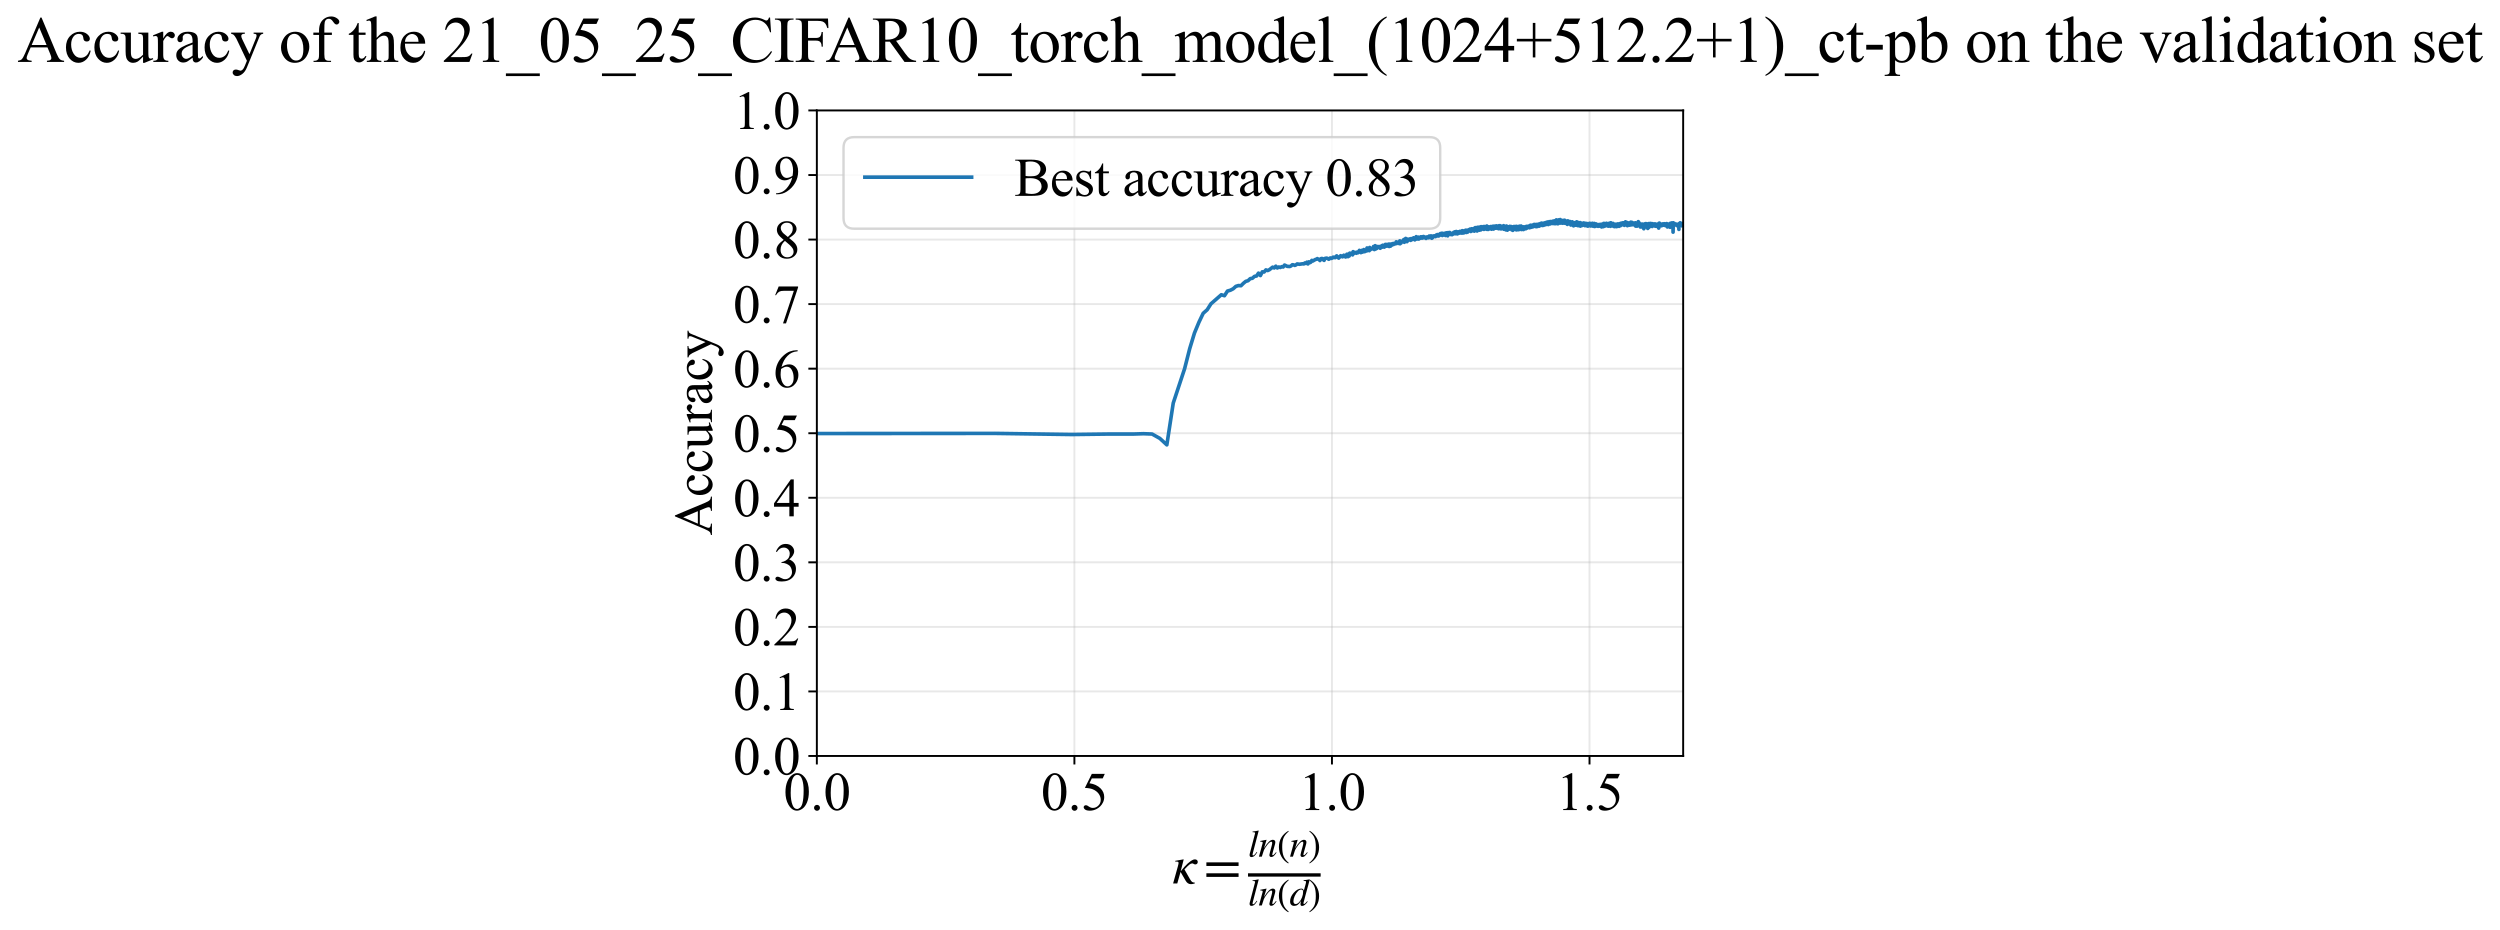 <?xml version="1.0" encoding="utf-8" standalone="no"?>
<!DOCTYPE svg PUBLIC "-//W3C//DTD SVG 1.1//EN"
  "http://www.w3.org/Graphics/SVG/1.1/DTD/svg11.dtd">
<svg xmlns:xlink="http://www.w3.org/1999/xlink" width="1030.573pt" height="383.266pt" viewBox="0 0 1030.573 383.266" xmlns="http://www.w3.org/2000/svg" version="1.1">
 <defs>
  <style type="text/css">*{stroke-linejoin: round; stroke-linecap: butt}</style>
 </defs>
 <g id="figure_1">
  <g id="patch_1">
   <path d="M 0 383.266 
L 1030.573 383.266 
L 1030.573 0 
L 0 0 
z
" style="fill: #ffffff"/>
  </g>
  <g id="axes_1">
   <g id="patch_2">
    <path d="M 336.727 311.644 
L 693.847 311.644 
L 693.847 45.532 
L 336.727 45.532 
z
" style="fill: #ffffff"/>
   </g>
   <g id="matplotlib.axis_1">
    <g id="xtick_1">
     <g id="line2d_1">
      <path d="M 336.727 311.644 
L 336.727 45.532 
" clip-path="url(#p367673697a)" style="fill: none; stroke: #b0b0b0; stroke-opacity: 0.3; stroke-width: 0.8; stroke-linecap: square"/>
     </g>
     <g id="line2d_2">
      <defs>
       <path id="md25e218418" d="M 0 0 
L 0 3.5 
" style="stroke: #000000; stroke-width: 0.8"/>
      </defs>
      <g>
       <use xlink:href="#md25e218418" x="336.727" y="311.644" style="stroke: #000000; stroke-width: 0.8"/>
      </g>
     </g>
     <g id="text_1">
      <!-- 0.0 -->
      <g transform="translate(322.977 333.92) scale(0.22 -0.22)">
       <defs>
        <path id="TimesNewRomanPSMT-30" d="M 231 2094 
Q 231 2819 450 3342 
Q 669 3866 1031 4122 
Q 1313 4325 1613 4325 
Q 2100 4325 2488 3828 
Q 2972 3213 2972 2159 
Q 2972 1422 2759 906 
Q 2547 391 2217 158 
Q 1888 -75 1581 -75 
Q 975 -75 572 641 
Q 231 1244 231 2094 
z
M 844 2016 
Q 844 1141 1059 588 
Q 1238 122 1591 122 
Q 1759 122 1940 273 
Q 2122 425 2216 781 
Q 2359 1319 2359 2297 
Q 2359 3022 2209 3506 
Q 2097 3866 1919 4016 
Q 1791 4119 1609 4119 
Q 1397 4119 1231 3928 
Q 1006 3669 925 3112 
Q 844 2556 844 2016 
z
" transform="scale(0.016)"/>
        <path id="TimesNewRomanPSMT-2e" d="M 800 606 
Q 947 606 1047 504 
Q 1147 403 1147 259 
Q 1147 116 1045 14 
Q 944 -88 800 -88 
Q 656 -88 554 14 
Q 453 116 453 259 
Q 453 406 554 506 
Q 656 606 800 606 
z
" transform="scale(0.016)"/>
       </defs>
       <use xlink:href="#TimesNewRomanPSMT-30"/>
       <use xlink:href="#TimesNewRomanPSMT-2e" transform="translate(50 0)"/>
       <use xlink:href="#TimesNewRomanPSMT-30" transform="translate(75 0)"/>
      </g>
     </g>
    </g>
    <g id="xtick_2">
     <g id="line2d_3">
      <path d="M 442.899 311.644 
L 442.899 45.532 
" clip-path="url(#p367673697a)" style="fill: none; stroke: #b0b0b0; stroke-opacity: 0.3; stroke-width: 0.8; stroke-linecap: square"/>
     </g>
     <g id="line2d_4">
      <g>
       <use xlink:href="#md25e218418" x="442.899" y="311.644" style="stroke: #000000; stroke-width: 0.8"/>
      </g>
     </g>
     <g id="text_2">
      <!-- 0.5 -->
      <g transform="translate(429.149 333.92) scale(0.22 -0.22)">
       <defs>
        <path id="TimesNewRomanPSMT-35" d="M 2778 4238 
L 2534 3706 
L 1259 3706 
L 981 3138 
Q 1809 3016 2294 2522 
Q 2709 2097 2709 1522 
Q 2709 1188 2573 903 
Q 2438 619 2231 419 
Q 2025 219 1772 97 
Q 1413 -75 1034 -75 
Q 653 -75 479 54 
Q 306 184 306 341 
Q 306 428 378 495 
Q 450 563 559 563 
Q 641 563 702 538 
Q 763 513 909 409 
Q 1144 247 1384 247 
Q 1750 247 2026 523 
Q 2303 800 2303 1197 
Q 2303 1581 2056 1914 
Q 1809 2247 1375 2428 
Q 1034 2569 447 2591 
L 1259 4238 
L 2778 4238 
z
" transform="scale(0.016)"/>
       </defs>
       <use xlink:href="#TimesNewRomanPSMT-30"/>
       <use xlink:href="#TimesNewRomanPSMT-2e" transform="translate(50 0)"/>
       <use xlink:href="#TimesNewRomanPSMT-35" transform="translate(75 0)"/>
      </g>
     </g>
    </g>
    <g id="xtick_3">
     <g id="line2d_5">
      <path d="M 549.071 311.644 
L 549.071 45.532 
" clip-path="url(#p367673697a)" style="fill: none; stroke: #b0b0b0; stroke-opacity: 0.3; stroke-width: 0.8; stroke-linecap: square"/>
     </g>
     <g id="line2d_6">
      <g>
       <use xlink:href="#md25e218418" x="549.071" y="311.644" style="stroke: #000000; stroke-width: 0.8"/>
      </g>
     </g>
     <g id="text_3">
      <!-- 1.0 -->
      <g transform="translate(535.321 333.92) scale(0.22 -0.22)">
       <defs>
        <path id="TimesNewRomanPSMT-31" d="M 750 3822 
L 1781 4325 
L 1884 4325 
L 1884 747 
Q 1884 391 1914 303 
Q 1944 216 2037 169 
Q 2131 122 2419 116 
L 2419 0 
L 825 0 
L 825 116 
Q 1125 122 1212 167 
Q 1300 213 1334 289 
Q 1369 366 1369 747 
L 1369 3034 
Q 1369 3497 1338 3628 
Q 1316 3728 1258 3775 
Q 1200 3822 1119 3822 
Q 1003 3822 797 3725 
L 750 3822 
z
" transform="scale(0.016)"/>
       </defs>
       <use xlink:href="#TimesNewRomanPSMT-31"/>
       <use xlink:href="#TimesNewRomanPSMT-2e" transform="translate(50 0)"/>
       <use xlink:href="#TimesNewRomanPSMT-30" transform="translate(75 0)"/>
      </g>
     </g>
    </g>
    <g id="xtick_4">
     <g id="line2d_7">
      <path d="M 655.244 311.644 
L 655.244 45.532 
" clip-path="url(#p367673697a)" style="fill: none; stroke: #b0b0b0; stroke-opacity: 0.3; stroke-width: 0.8; stroke-linecap: square"/>
     </g>
     <g id="line2d_8">
      <g>
       <use xlink:href="#md25e218418" x="655.244" y="311.644" style="stroke: #000000; stroke-width: 0.8"/>
      </g>
     </g>
     <g id="text_4">
      <!-- 1.5 -->
      <g transform="translate(641.494 333.92) scale(0.22 -0.22)">
       <use xlink:href="#TimesNewRomanPSMT-31"/>
       <use xlink:href="#TimesNewRomanPSMT-2e" transform="translate(50 0)"/>
       <use xlink:href="#TimesNewRomanPSMT-35" transform="translate(75 0)"/>
      </g>
     </g>
    </g>
    <g id="text_5">
     <!-- $\kappa  = \frac{ln(n)}{ln(d)}$ -->
     <g transform="translate(483.277 364.186) scale(0.22 -0.22)">
      <defs>
       <path id="STIXGeneral-Italic-3ba" d="M 979 1440 
L 998 1446 
Q 1850 2541 2464 2790 
Q 2547 2822 2630 2822 
Q 2797 2822 2886 2736 
Q 2976 2650 2976 2522 
Q 2976 2387 2893 2307 
Q 2810 2227 2682 2227 
Q 2605 2227 2502 2288 
Q 2400 2349 2336 2349 
Q 2170 2349 1990 2205 
Q 1811 2061 1414 1645 
L 2042 544 
Q 2202 262 2310 182 
Q 2419 102 2624 102 
L 2624 0 
Q 2374 -83 2182 -83 
Q 1786 -83 1555 326 
L 960 1350 
L 576 0 
L 90 0 
L 640 1978 
Q 730 2317 730 2406 
Q 730 2560 518 2560 
L 339 2560 
L 339 2650 
Q 678 2694 1306 2822 
L 1325 2803 
L 979 1440 
z
" transform="scale(0.016)"/>
       <path id="STIXGeneral-Regular-3d" d="M 4077 2048 
L 307 2048 
L 307 2470 
L 4077 2470 
L 4077 2048 
z
M 4077 768 
L 307 768 
L 307 1190 
L 4077 1190 
L 4077 768 
z
" transform="scale(0.016)"/>
       <path id="STIXGeneral-Italic-6c" d="M 1786 4339 
L 806 595 
Q 755 410 755 320 
Q 755 205 864 205 
Q 1037 205 1293 570 
L 1453 794 
L 1542 730 
Q 1254 275 1046 102 
Q 838 -70 576 -70 
Q 262 -70 262 288 
Q 262 397 288 480 
L 1165 3834 
Q 1184 3898 1184 3955 
Q 1184 4096 870 4096 
L 755 4096 
L 755 4198 
Q 1203 4250 1747 4371 
L 1786 4339 
z
" transform="scale(0.016)"/>
       <path id="STIXGeneral-Italic-6e" d="M 2944 749 
L 3034 666 
Q 2707 218 2534 80 
Q 2362 -58 2138 -58 
Q 2010 -58 1923 28 
Q 1837 115 1837 288 
Q 1837 390 1939 768 
L 2221 1805 
Q 2310 2150 2310 2310 
Q 2310 2496 2157 2496 
Q 1971 2496 1750 2275 
Q 1530 2054 1210 1587 
Q 998 1274 899 1024 
Q 800 774 570 0 
L 90 0 
L 704 2240 
Q 717 2304 717 2349 
Q 717 2445 630 2480 
Q 544 2515 301 2522 
L 301 2624 
Q 550 2675 857 2729 
Q 1165 2784 1338 2822 
L 1363 2810 
L 934 1414 
Q 1408 2170 1753 2496 
Q 2099 2822 2413 2822 
Q 2611 2822 2720 2716 
Q 2829 2611 2829 2432 
Q 2829 2272 2765 2048 
L 2406 749 
Q 2317 429 2317 358 
Q 2317 243 2419 243 
Q 2541 243 2810 582 
Q 2854 634 2944 749 
z
" transform="scale(0.016)"/>
       <path id="STIXGeneral-Regular-28" d="M 1946 -1030 
L 1869 -1133 
Q 1126 -710 716 32 
Q 307 774 307 1613 
Q 307 3386 1888 4326 
L 1946 4224 
Q 1293 3667 1075 3126 
Q 858 2586 858 1632 
Q 858 685 1082 96 
Q 1306 -493 1946 -1030 
z
" transform="scale(0.016)"/>
       <path id="STIXGeneral-Regular-29" d="M 186 4224 
L 262 4326 
Q 992 3891 1408 3148 
Q 1824 2406 1824 1581 
Q 1824 -166 243 -1133 
L 186 -1030 
Q 845 -486 1059 54 
Q 1274 595 1274 1562 
Q 1274 2534 1059 3120 
Q 845 3706 186 4224 
z
" transform="scale(0.016)"/>
       <path id="STIXGeneral-Italic-64" d="M 3334 4371 
L 3373 4333 
L 3123 3360 
L 2739 1958 
Q 2323 429 2323 384 
Q 2323 256 2438 256 
Q 2522 256 2614 336 
Q 2707 416 2963 710 
L 3040 646 
Q 2547 -83 2099 -83 
Q 1978 -83 1907 -6 
Q 1837 70 1837 205 
Q 1837 397 1920 774 
Q 1645 307 1379 118 
Q 1114 -70 781 -70 
Q 461 -70 278 125 
Q 96 320 96 678 
Q 96 1440 713 2131 
Q 1331 2822 1965 2822 
Q 2163 2822 2256 2732 
Q 2349 2643 2381 2451 
L 2387 2451 
L 2675 3494 
Q 2765 3808 2765 3949 
Q 2765 4051 2694 4076 
Q 2624 4102 2355 4115 
L 2355 4224 
Q 2848 4269 3334 4371 
z
M 2278 2310 
Q 2278 2477 2185 2576 
Q 2093 2675 1978 2675 
Q 1677 2675 1395 2381 
Q 1075 2042 864 1571 
Q 653 1101 653 704 
Q 653 486 752 361 
Q 851 237 1024 237 
Q 1312 237 1606 550 
Q 1901 864 2089 1350 
Q 2278 1837 2278 2310 
z
" transform="scale(0.016)"/>
      </defs>
      <use xlink:href="#STIXGeneral-Italic-3ba" transform="translate(0 0.003)"/>
      <use xlink:href="#STIXGeneral-Regular-3d" transform="translate(58.84 0.003)"/>
      <use xlink:href="#STIXGeneral-Italic-6c" transform="translate(141.78 50.192) scale(0.7)"/>
      <use xlink:href="#STIXGeneral-Italic-6e" transform="translate(161.24 50.192) scale(0.7)"/>
      <use xlink:href="#STIXGeneral-Regular-28" transform="translate(196.24 50.192) scale(0.7)"/>
      <use xlink:href="#STIXGeneral-Italic-6e" transform="translate(219.55 50.192) scale(0.7)"/>
      <use xlink:href="#STIXGeneral-Regular-29" transform="translate(254.55 50.192) scale(0.7)"/>
      <use xlink:href="#STIXGeneral-Italic-6c" transform="translate(141.78 -41.258) scale(0.7)"/>
      <use xlink:href="#STIXGeneral-Italic-6e" transform="translate(161.24 -41.258) scale(0.7)"/>
      <use xlink:href="#STIXGeneral-Regular-28" transform="translate(196.24 -41.258) scale(0.7)"/>
      <use xlink:href="#STIXGeneral-Italic-64" transform="translate(219.55 -41.258) scale(0.7)"/>
      <use xlink:href="#STIXGeneral-Regular-29" transform="translate(254.55 -41.258) scale(0.7)"/>
      <path d="M 141.78 12.8 
L 141.78 19.05 
L 277.86 19.05 
L 277.86 12.8 
L 141.78 12.8 
z
"/>
     </g>
    </g>
   </g>
   <g id="matplotlib.axis_2">
    <g id="ytick_1">
     <g id="line2d_9">
      <path d="M 336.727 311.644 
L 693.847 311.644 
" clip-path="url(#p367673697a)" style="fill: none; stroke: #b0b0b0; stroke-opacity: 0.3; stroke-width: 0.8; stroke-linecap: square"/>
     </g>
     <g id="line2d_10">
      <defs>
       <path id="m6703b2bc0e" d="M 0 0 
L -3.5 0 
" style="stroke: #000000; stroke-width: 0.8"/>
      </defs>
      <g>
       <use xlink:href="#m6703b2bc0e" x="336.727" y="311.644" style="stroke: #000000; stroke-width: 0.8"/>
      </g>
     </g>
     <g id="text_6">
      <!-- 0.0 -->
      <g transform="translate(302.227 319.282) scale(0.22 -0.22)">
       <use xlink:href="#TimesNewRomanPSMT-30"/>
       <use xlink:href="#TimesNewRomanPSMT-2e" transform="translate(50 0)"/>
       <use xlink:href="#TimesNewRomanPSMT-30" transform="translate(75 0)"/>
      </g>
     </g>
    </g>
    <g id="ytick_2">
     <g id="line2d_11">
      <path d="M 336.727 285.032 
L 693.847 285.032 
" clip-path="url(#p367673697a)" style="fill: none; stroke: #b0b0b0; stroke-opacity: 0.3; stroke-width: 0.8; stroke-linecap: square"/>
     </g>
     <g id="line2d_12">
      <g>
       <use xlink:href="#m6703b2bc0e" x="336.727" y="285.032" style="stroke: #000000; stroke-width: 0.8"/>
      </g>
     </g>
     <g id="text_7">
      <!-- 0.1 -->
      <g transform="translate(302.227 292.67) scale(0.22 -0.22)">
       <use xlink:href="#TimesNewRomanPSMT-30"/>
       <use xlink:href="#TimesNewRomanPSMT-2e" transform="translate(50 0)"/>
       <use xlink:href="#TimesNewRomanPSMT-31" transform="translate(75 0)"/>
      </g>
     </g>
    </g>
    <g id="ytick_3">
     <g id="line2d_13">
      <path d="M 336.727 258.421 
L 693.847 258.421 
" clip-path="url(#p367673697a)" style="fill: none; stroke: #b0b0b0; stroke-opacity: 0.3; stroke-width: 0.8; stroke-linecap: square"/>
     </g>
     <g id="line2d_14">
      <g>
       <use xlink:href="#m6703b2bc0e" x="336.727" y="258.421" style="stroke: #000000; stroke-width: 0.8"/>
      </g>
     </g>
     <g id="text_8">
      <!-- 0.2 -->
      <g transform="translate(302.227 266.059) scale(0.22 -0.22)">
       <defs>
        <path id="TimesNewRomanPSMT-32" d="M 2934 816 
L 2638 0 
L 138 0 
L 138 116 
Q 1241 1122 1691 1759 
Q 2141 2397 2141 2925 
Q 2141 3328 1894 3587 
Q 1647 3847 1303 3847 
Q 991 3847 742 3664 
Q 494 3481 375 3128 
L 259 3128 
Q 338 3706 661 4015 
Q 984 4325 1469 4325 
Q 1984 4325 2329 3994 
Q 2675 3663 2675 3213 
Q 2675 2891 2525 2569 
Q 2294 2063 1775 1497 
Q 997 647 803 472 
L 1909 472 
Q 2247 472 2383 497 
Q 2519 522 2628 598 
Q 2738 675 2819 816 
L 2934 816 
z
" transform="scale(0.016)"/>
       </defs>
       <use xlink:href="#TimesNewRomanPSMT-30"/>
       <use xlink:href="#TimesNewRomanPSMT-2e" transform="translate(50 0)"/>
       <use xlink:href="#TimesNewRomanPSMT-32" transform="translate(75 0)"/>
      </g>
     </g>
    </g>
    <g id="ytick_4">
     <g id="line2d_15">
      <path d="M 336.727 231.81 
L 693.847 231.81 
" clip-path="url(#p367673697a)" style="fill: none; stroke: #b0b0b0; stroke-opacity: 0.3; stroke-width: 0.8; stroke-linecap: square"/>
     </g>
     <g id="line2d_16">
      <g>
       <use xlink:href="#m6703b2bc0e" x="336.727" y="231.81" style="stroke: #000000; stroke-width: 0.8"/>
      </g>
     </g>
     <g id="text_9">
      <!-- 0.3 -->
      <g transform="translate(302.227 239.448) scale(0.22 -0.22)">
       <defs>
        <path id="TimesNewRomanPSMT-33" d="M 325 3431 
Q 506 3859 782 4092 
Q 1059 4325 1472 4325 
Q 1981 4325 2253 3994 
Q 2459 3747 2459 3466 
Q 2459 3003 1878 2509 
Q 2269 2356 2469 2072 
Q 2669 1788 2669 1403 
Q 2669 853 2319 450 
Q 1863 -75 997 -75 
Q 569 -75 414 31 
Q 259 138 259 259 
Q 259 350 332 419 
Q 406 488 509 488 
Q 588 488 669 463 
Q 722 447 909 348 
Q 1097 250 1169 231 
Q 1284 197 1416 197 
Q 1734 197 1970 444 
Q 2206 691 2206 1028 
Q 2206 1275 2097 1509 
Q 2016 1684 1919 1775 
Q 1784 1900 1550 2001 
Q 1316 2103 1072 2103 
L 972 2103 
L 972 2197 
Q 1219 2228 1467 2375 
Q 1716 2522 1828 2728 
Q 1941 2934 1941 3181 
Q 1941 3503 1739 3701 
Q 1538 3900 1238 3900 
Q 753 3900 428 3381 
L 325 3431 
z
" transform="scale(0.016)"/>
       </defs>
       <use xlink:href="#TimesNewRomanPSMT-30"/>
       <use xlink:href="#TimesNewRomanPSMT-2e" transform="translate(50 0)"/>
       <use xlink:href="#TimesNewRomanPSMT-33" transform="translate(75 0)"/>
      </g>
     </g>
    </g>
    <g id="ytick_5">
     <g id="line2d_17">
      <path d="M 336.727 205.199 
L 693.847 205.199 
" clip-path="url(#p367673697a)" style="fill: none; stroke: #b0b0b0; stroke-opacity: 0.3; stroke-width: 0.8; stroke-linecap: square"/>
     </g>
     <g id="line2d_18">
      <g>
       <use xlink:href="#m6703b2bc0e" x="336.727" y="205.199" style="stroke: #000000; stroke-width: 0.8"/>
      </g>
     </g>
     <g id="text_10">
      <!-- 0.4 -->
      <g transform="translate(302.227 212.837) scale(0.22 -0.22)">
       <defs>
        <path id="TimesNewRomanPSMT-34" d="M 2978 1563 
L 2978 1119 
L 2409 1119 
L 2409 0 
L 1894 0 
L 1894 1119 
L 100 1119 
L 100 1519 
L 2066 4325 
L 2409 4325 
L 2409 1563 
L 2978 1563 
z
M 1894 1563 
L 1894 3666 
L 406 1563 
L 1894 1563 
z
" transform="scale(0.016)"/>
       </defs>
       <use xlink:href="#TimesNewRomanPSMT-30"/>
       <use xlink:href="#TimesNewRomanPSMT-2e" transform="translate(50 0)"/>
       <use xlink:href="#TimesNewRomanPSMT-34" transform="translate(75 0)"/>
      </g>
     </g>
    </g>
    <g id="ytick_6">
     <g id="line2d_19">
      <path d="M 336.727 178.588 
L 693.847 178.588 
" clip-path="url(#p367673697a)" style="fill: none; stroke: #b0b0b0; stroke-opacity: 0.3; stroke-width: 0.8; stroke-linecap: square"/>
     </g>
     <g id="line2d_20">
      <g>
       <use xlink:href="#m6703b2bc0e" x="336.727" y="178.588" style="stroke: #000000; stroke-width: 0.8"/>
      </g>
     </g>
     <g id="text_11">
      <!-- 0.5 -->
      <g transform="translate(302.227 186.226) scale(0.22 -0.22)">
       <use xlink:href="#TimesNewRomanPSMT-30"/>
       <use xlink:href="#TimesNewRomanPSMT-2e" transform="translate(50 0)"/>
       <use xlink:href="#TimesNewRomanPSMT-35" transform="translate(75 0)"/>
      </g>
     </g>
    </g>
    <g id="ytick_7">
     <g id="line2d_21">
      <path d="M 336.727 151.976 
L 693.847 151.976 
" clip-path="url(#p367673697a)" style="fill: none; stroke: #b0b0b0; stroke-opacity: 0.3; stroke-width: 0.8; stroke-linecap: square"/>
     </g>
     <g id="line2d_22">
      <g>
       <use xlink:href="#m6703b2bc0e" x="336.727" y="151.976" style="stroke: #000000; stroke-width: 0.8"/>
      </g>
     </g>
     <g id="text_12">
      <!-- 0.6 -->
      <g transform="translate(302.227 159.614) scale(0.22 -0.22)">
       <defs>
        <path id="TimesNewRomanPSMT-36" d="M 2869 4325 
L 2869 4209 
Q 2456 4169 2195 4045 
Q 1934 3922 1679 3669 
Q 1425 3416 1258 3105 
Q 1091 2794 978 2366 
Q 1428 2675 1881 2675 
Q 2316 2675 2634 2325 
Q 2953 1975 2953 1425 
Q 2953 894 2631 456 
Q 2244 -75 1606 -75 
Q 1172 -75 869 213 
Q 275 772 275 1663 
Q 275 2231 503 2743 
Q 731 3256 1154 3653 
Q 1578 4050 1965 4187 
Q 2353 4325 2688 4325 
L 2869 4325 
z
M 925 2138 
Q 869 1716 869 1456 
Q 869 1156 980 804 
Q 1091 453 1309 247 
Q 1469 100 1697 100 
Q 1969 100 2183 356 
Q 2397 613 2397 1088 
Q 2397 1622 2184 2012 
Q 1972 2403 1581 2403 
Q 1463 2403 1327 2353 
Q 1191 2303 925 2138 
z
" transform="scale(0.016)"/>
       </defs>
       <use xlink:href="#TimesNewRomanPSMT-30"/>
       <use xlink:href="#TimesNewRomanPSMT-2e" transform="translate(50 0)"/>
       <use xlink:href="#TimesNewRomanPSMT-36" transform="translate(75 0)"/>
      </g>
     </g>
    </g>
    <g id="ytick_8">
     <g id="line2d_23">
      <path d="M 336.727 125.365 
L 693.847 125.365 
" clip-path="url(#p367673697a)" style="fill: none; stroke: #b0b0b0; stroke-opacity: 0.3; stroke-width: 0.8; stroke-linecap: square"/>
     </g>
     <g id="line2d_24">
      <g>
       <use xlink:href="#m6703b2bc0e" x="336.727" y="125.365" style="stroke: #000000; stroke-width: 0.8"/>
      </g>
     </g>
     <g id="text_13">
      <!-- 0.7 -->
      <g transform="translate(302.227 133.003) scale(0.22 -0.22)">
       <defs>
        <path id="TimesNewRomanPSMT-37" d="M 644 4238 
L 2916 4238 
L 2916 4119 
L 1503 -88 
L 1153 -88 
L 2419 3728 
L 1253 3728 
Q 900 3728 750 3644 
Q 488 3500 328 3200 
L 238 3234 
L 644 4238 
z
" transform="scale(0.016)"/>
       </defs>
       <use xlink:href="#TimesNewRomanPSMT-30"/>
       <use xlink:href="#TimesNewRomanPSMT-2e" transform="translate(50 0)"/>
       <use xlink:href="#TimesNewRomanPSMT-37" transform="translate(75 0)"/>
      </g>
     </g>
    </g>
    <g id="ytick_9">
     <g id="line2d_25">
      <path d="M 336.727 98.754 
L 693.847 98.754 
" clip-path="url(#p367673697a)" style="fill: none; stroke: #b0b0b0; stroke-opacity: 0.3; stroke-width: 0.8; stroke-linecap: square"/>
     </g>
     <g id="line2d_26">
      <g>
       <use xlink:href="#m6703b2bc0e" x="336.727" y="98.754" style="stroke: #000000; stroke-width: 0.8"/>
      </g>
     </g>
     <g id="text_14">
      <!-- 0.8 -->
      <g transform="translate(302.227 106.392) scale(0.22 -0.22)">
       <defs>
        <path id="TimesNewRomanPSMT-38" d="M 1228 2134 
Q 725 2547 579 2797 
Q 434 3047 434 3316 
Q 434 3728 753 4026 
Q 1072 4325 1600 4325 
Q 2113 4325 2425 4047 
Q 2738 3769 2738 3413 
Q 2738 3175 2569 2928 
Q 2400 2681 1866 2347 
Q 2416 1922 2594 1678 
Q 2831 1359 2831 1006 
Q 2831 559 2490 242 
Q 2150 -75 1597 -75 
Q 994 -75 656 303 
Q 388 606 388 966 
Q 388 1247 577 1523 
Q 766 1800 1228 2134 
z
M 1719 2469 
Q 2094 2806 2194 3001 
Q 2294 3197 2294 3444 
Q 2294 3772 2109 3958 
Q 1925 4144 1606 4144 
Q 1288 4144 1088 3959 
Q 888 3775 888 3528 
Q 888 3366 970 3203 
Q 1053 3041 1206 2894 
L 1719 2469 
z
M 1375 2016 
Q 1116 1797 991 1539 
Q 866 1281 866 981 
Q 866 578 1086 336 
Q 1306 94 1647 94 
Q 1984 94 2187 284 
Q 2391 475 2391 747 
Q 2391 972 2272 1150 
Q 2050 1481 1375 2016 
z
" transform="scale(0.016)"/>
       </defs>
       <use xlink:href="#TimesNewRomanPSMT-30"/>
       <use xlink:href="#TimesNewRomanPSMT-2e" transform="translate(50 0)"/>
       <use xlink:href="#TimesNewRomanPSMT-38" transform="translate(75 0)"/>
      </g>
     </g>
    </g>
    <g id="ytick_10">
     <g id="line2d_27">
      <path d="M 336.727 72.143 
L 693.847 72.143 
" clip-path="url(#p367673697a)" style="fill: none; stroke: #b0b0b0; stroke-opacity: 0.3; stroke-width: 0.8; stroke-linecap: square"/>
     </g>
     <g id="line2d_28">
      <g>
       <use xlink:href="#m6703b2bc0e" x="336.727" y="72.143" style="stroke: #000000; stroke-width: 0.8"/>
      </g>
     </g>
     <g id="text_15">
      <!-- 0.9 -->
      <g transform="translate(302.227 79.781) scale(0.22 -0.22)">
       <defs>
        <path id="TimesNewRomanPSMT-39" d="M 338 -88 
L 338 28 
Q 744 34 1094 217 
Q 1444 400 1770 856 
Q 2097 1313 2225 1859 
Q 1734 1544 1338 1544 
Q 891 1544 572 1889 
Q 253 2234 253 2806 
Q 253 3363 572 3797 
Q 956 4325 1575 4325 
Q 2097 4325 2469 3894 
Q 2925 3359 2925 2575 
Q 2925 1869 2578 1258 
Q 2231 647 1613 244 
Q 1109 -88 516 -88 
L 338 -88 
z
M 2275 2091 
Q 2331 2497 2331 2741 
Q 2331 3044 2228 3395 
Q 2125 3747 1936 3934 
Q 1747 4122 1506 4122 
Q 1228 4122 1018 3872 
Q 809 3622 809 3128 
Q 809 2469 1088 2097 
Q 1291 1828 1588 1828 
Q 1731 1828 1928 1897 
Q 2125 1966 2275 2091 
z
" transform="scale(0.016)"/>
       </defs>
       <use xlink:href="#TimesNewRomanPSMT-30"/>
       <use xlink:href="#TimesNewRomanPSMT-2e" transform="translate(50 0)"/>
       <use xlink:href="#TimesNewRomanPSMT-39" transform="translate(75 0)"/>
      </g>
     </g>
    </g>
    <g id="ytick_11">
     <g id="line2d_29">
      <path d="M 336.727 45.532 
L 693.847 45.532 
" clip-path="url(#p367673697a)" style="fill: none; stroke: #b0b0b0; stroke-opacity: 0.3; stroke-width: 0.8; stroke-linecap: square"/>
     </g>
     <g id="line2d_30">
      <g>
       <use xlink:href="#m6703b2bc0e" x="336.727" y="45.532" style="stroke: #000000; stroke-width: 0.8"/>
      </g>
     </g>
     <g id="text_16">
      <!-- 1.0 -->
      <g transform="translate(302.227 53.17) scale(0.22 -0.22)">
       <use xlink:href="#TimesNewRomanPSMT-31"/>
       <use xlink:href="#TimesNewRomanPSMT-2e" transform="translate(50 0)"/>
       <use xlink:href="#TimesNewRomanPSMT-30" transform="translate(75 0)"/>
      </g>
     </g>
    </g>
    <g id="text_17">
     <!-- Accuracy -->
     <g transform="translate(293.479 220.726) rotate(-90) scale(0.22 -0.22)">
      <defs>
       <path id="TimesNewRomanPSMT-41" d="M 2928 1419 
L 1288 1419 
L 1000 750 
Q 894 503 894 381 
Q 894 284 986 211 
Q 1078 138 1384 116 
L 1384 0 
L 50 0 
L 50 116 
Q 316 163 394 238 
Q 553 388 747 847 
L 2238 4334 
L 2347 4334 
L 3822 809 
Q 4000 384 4145 257 
Q 4291 131 4550 116 
L 4550 0 
L 2878 0 
L 2878 116 
Q 3131 128 3220 200 
Q 3309 272 3309 375 
Q 3309 513 3184 809 
L 2928 1419 
z
M 2841 1650 
L 2122 3363 
L 1384 1650 
L 2841 1650 
z
" transform="scale(0.016)"/>
       <path id="TimesNewRomanPSMT-63" d="M 2631 1088 
Q 2516 522 2178 217 
Q 1841 -88 1431 -88 
Q 944 -88 581 321 
Q 219 731 219 1428 
Q 219 2103 620 2525 
Q 1022 2947 1584 2947 
Q 2006 2947 2278 2723 
Q 2550 2500 2550 2259 
Q 2550 2141 2473 2067 
Q 2397 1994 2259 1994 
Q 2075 1994 1981 2113 
Q 1928 2178 1911 2362 
Q 1894 2547 1784 2644 
Q 1675 2738 1481 2738 
Q 1169 2738 978 2506 
Q 725 2200 725 1697 
Q 725 1184 976 792 
Q 1228 400 1656 400 
Q 1963 400 2206 609 
Q 2378 753 2541 1131 
L 2631 1088 
z
" transform="scale(0.016)"/>
       <path id="TimesNewRomanPSMT-75" d="M 2709 2863 
L 2709 1128 
Q 2709 631 2732 520 
Q 2756 409 2807 365 
Q 2859 322 2928 322 
Q 3025 322 3147 375 
L 3191 266 
L 2334 -88 
L 2194 -88 
L 2194 519 
Q 1825 119 1631 15 
Q 1438 -88 1222 -88 
Q 981 -88 804 51 
Q 628 191 559 409 
Q 491 628 491 1028 
L 491 2306 
Q 491 2509 447 2587 
Q 403 2666 317 2708 
Q 231 2750 6 2747 
L 6 2863 
L 1009 2863 
L 1009 947 
Q 1009 547 1148 422 
Q 1288 297 1484 297 
Q 1619 297 1789 381 
Q 1959 466 2194 703 
L 2194 2325 
Q 2194 2569 2105 2655 
Q 2016 2741 1734 2747 
L 1734 2863 
L 2709 2863 
z
" transform="scale(0.016)"/>
       <path id="TimesNewRomanPSMT-72" d="M 1038 2947 
L 1038 2303 
Q 1397 2947 1775 2947 
Q 1947 2947 2059 2842 
Q 2172 2738 2172 2600 
Q 2172 2478 2090 2393 
Q 2009 2309 1897 2309 
Q 1788 2309 1652 2417 
Q 1516 2525 1450 2525 
Q 1394 2525 1328 2463 
Q 1188 2334 1038 2041 
L 1038 669 
Q 1038 431 1097 309 
Q 1138 225 1241 169 
Q 1344 113 1538 113 
L 1538 0 
L 72 0 
L 72 113 
Q 291 113 397 181 
Q 475 231 506 341 
Q 522 394 522 644 
L 522 1753 
Q 522 2253 501 2348 
Q 481 2444 426 2487 
Q 372 2531 291 2531 
Q 194 2531 72 2484 
L 41 2597 
L 906 2947 
L 1038 2947 
z
" transform="scale(0.016)"/>
       <path id="TimesNewRomanPSMT-61" d="M 1822 413 
Q 1381 72 1269 19 
Q 1100 -59 909 -59 
Q 613 -59 420 144 
Q 228 347 228 678 
Q 228 888 322 1041 
Q 450 1253 767 1440 
Q 1084 1628 1822 1897 
L 1822 2009 
Q 1822 2438 1686 2597 
Q 1550 2756 1291 2756 
Q 1094 2756 978 2650 
Q 859 2544 859 2406 
L 866 2225 
Q 866 2081 792 2003 
Q 719 1925 600 1925 
Q 484 1925 411 2006 
Q 338 2088 338 2228 
Q 338 2497 613 2722 
Q 888 2947 1384 2947 
Q 1766 2947 2009 2819 
Q 2194 2722 2281 2516 
Q 2338 2381 2338 1966 
L 2338 994 
Q 2338 584 2353 492 
Q 2369 400 2405 369 
Q 2441 338 2488 338 
Q 2538 338 2575 359 
Q 2641 400 2828 588 
L 2828 413 
Q 2478 -56 2159 -56 
Q 2006 -56 1915 50 
Q 1825 156 1822 413 
z
M 1822 616 
L 1822 1706 
Q 1350 1519 1213 1441 
Q 966 1303 859 1153 
Q 753 1003 753 825 
Q 753 600 887 451 
Q 1022 303 1197 303 
Q 1434 303 1822 616 
z
" transform="scale(0.016)"/>
       <path id="TimesNewRomanPSMT-79" d="M 38 2863 
L 1372 2863 
L 1372 2747 
L 1306 2747 
Q 1166 2747 1095 2686 
Q 1025 2625 1025 2534 
Q 1025 2413 1128 2197 
L 1825 753 
L 2466 2334 
Q 2519 2463 2519 2588 
Q 2519 2644 2497 2672 
Q 2472 2706 2419 2726 
Q 2366 2747 2231 2747 
L 2231 2863 
L 3163 2863 
L 3163 2747 
Q 3047 2734 2984 2696 
Q 2922 2659 2847 2556 
Q 2819 2513 2741 2316 
L 1575 -541 
Q 1406 -956 1132 -1168 
Q 859 -1381 606 -1381 
Q 422 -1381 303 -1275 
Q 184 -1169 184 -1031 
Q 184 -900 270 -820 
Q 356 -741 506 -741 
Q 609 -741 788 -809 
Q 913 -856 944 -856 
Q 1038 -856 1148 -759 
Q 1259 -663 1372 -384 
L 1575 113 
L 547 2272 
Q 500 2369 397 2513 
Q 319 2622 269 2659 
Q 197 2709 38 2747 
L 38 2863 
z
" transform="scale(0.016)"/>
      </defs>
      <use xlink:href="#TimesNewRomanPSMT-41"/>
      <use xlink:href="#TimesNewRomanPSMT-63" transform="translate(72.217 0)"/>
      <use xlink:href="#TimesNewRomanPSMT-63" transform="translate(116.602 0)"/>
      <use xlink:href="#TimesNewRomanPSMT-75" transform="translate(160.986 0)"/>
      <use xlink:href="#TimesNewRomanPSMT-72" transform="translate(210.986 0)"/>
      <use xlink:href="#TimesNewRomanPSMT-61" transform="translate(244.287 0)"/>
      <use xlink:href="#TimesNewRomanPSMT-63" transform="translate(288.672 0)"/>
      <use xlink:href="#TimesNewRomanPSMT-79" transform="translate(333.057 0)"/>
     </g>
    </g>
   </g>
   <g id="line2d_31">
    <path d="M 336.727 178.721 
L 410.188 178.654 
L 441.929 179.12 
L 457.18 178.92 
L 467.316 178.92 
L 471.353 178.787 
L 474.919 178.92 
L 478.113 180.716 
L 481.005 183.378 
L 483.648 166.147 
L 488.334 151.976 
L 490.433 143.727 
L 492.397 137.274 
L 494.244 132.816 
L 495.985 129.157 
L 497.632 127.694 
L 499.195 125.232 
L 503.457 121.506 
L 504.755 121.906 
L 506.001 119.976 
L 507.198 119.644 
L 508.35 119.045 
L 509.46 118.047 
L 510.531 117.714 
L 511.566 117.781 
L 512.567 116.783 
L 513.537 115.985 
L 514.477 115.719 
L 515.388 114.854 
L 516.274 114.721 
L 517.134 113.922 
L 517.971 113.789 
L 518.786 112.592 
L 519.58 113.59 
L 520.354 112.059 
L 521.108 112.126 
L 521.845 111.261 
L 522.564 111.527 
L 523.266 111.195 
L 524.625 110.13 
L 525.283 110.463 
L 525.926 109.731 
L 526.557 110.463 
L 527.174 110.064 
L 527.78 110.263 
L 528.373 109.931 
L 528.956 110.064 
L 529.527 109.265 
L 530.64 109.798 
L 531.713 109.864 
L 532.235 109.598 
L 532.75 109.132 
L 533.255 109.199 
L 533.752 109.398 
L 534.242 109.199 
L 534.723 108.8 
L 535.665 108.933 
L 537.024 108.733 
L 537.465 108.8 
L 537.899 108.4 
L 538.326 108.6 
L 538.748 108.068 
L 539.165 108.8 
L 539.575 107.935 
L 539.981 108.267 
L 540.38 108.068 
L 540.775 107.336 
L 541.165 107.602 
L 542.305 106.937 
L 542.676 106.87 
L 543.043 106.604 
L 543.405 106.87 
L 543.763 106.937 
L 544.116 107.403 
L 544.466 106.671 
L 544.812 106.538 
L 545.154 106.604 
L 545.492 107.07 
L 545.826 107.336 
L 546.157 106.538 
L 546.808 106.405 
L 547.129 106.471 
L 547.76 106.87 
L 548.378 106.338 
L 548.683 106.538 
L 548.984 106.471 
L 549.579 106.005 
L 549.871 106.205 
L 550.162 106.005 
L 550.449 106.205 
L 551.016 105.473 
L 551.847 106.405 
L 552.119 105.872 
L 552.388 105.939 
L 552.656 105.407 
L 552.921 105.673 
L 553.184 105.673 
L 553.444 105.872 
L 553.702 105.407 
L 553.958 105.207 
L 554.213 105.673 
L 554.714 105.939 
L 554.962 105.606 
L 555.208 104.808 
L 555.452 105.074 
L 555.694 105.806 
L 555.934 104.675 
L 556.172 105.54 
L 556.409 104.342 
L 556.643 104.409 
L 556.876 104.675 
L 557.107 104.741 
L 557.336 104.276 
L 557.564 105.074 
L 557.79 103.743 
L 558.014 104.542 
L 558.237 104.143 
L 558.458 104.01 
L 558.677 104.209 
L 558.895 104.209 
L 559.111 104.409 
L 559.326 103.943 
L 559.54 104.01 
L 559.752 104.209 
L 559.962 103.743 
L 560.171 103.877 
L 560.378 103.211 
L 560.585 103.877 
L 560.789 103.877 
L 560.993 104.143 
L 561.195 104.01 
L 561.396 103.211 
L 561.595 103.943 
L 561.99 103.743 
L 562.186 102.879 
L 562.38 103.743 
L 562.573 103.743 
L 562.765 103.344 
L 563.146 103.078 
L 563.334 103.477 
L 563.521 102.213 
L 563.707 103.145 
L 564.076 103.145 
L 564.259 103.012 
L 564.441 103.344 
L 564.621 102.014 
L 564.801 103.012 
L 564.979 102.613 
L 565.157 102.746 
L 565.333 102.413 
L 565.683 102.613 
L 566.029 102.346 
L 566.201 101.615 
L 566.541 102.879 
L 566.71 102.746 
L 566.877 101.282 
L 567.044 102.679 
L 567.375 101.548 
L 567.54 102.413 
L 567.703 101.881 
L 567.865 102.147 
L 568.027 101.615 
L 568.188 101.814 
L 568.347 101.681 
L 568.665 101.881 
L 568.822 101.615 
L 568.979 102.346 
L 569.29 101.482 
L 569.597 101.748 
L 569.75 101.215 
L 569.902 101.881 
L 570.053 101.082 
L 570.353 101.681 
L 570.502 101.681 
L 570.651 101.881 
L 570.798 101.415 
L 570.945 101.348 
L 571.091 100.75 
L 571.237 101.482 
L 571.382 100.75 
L 571.526 101.482 
L 571.669 100.949 
L 571.812 101.149 
L 571.954 100.75 
L 572.236 101.482 
L 572.376 101.348 
L 572.516 100.617 
L 572.655 101.615 
L 572.793 100.75 
L 572.931 100.617 
L 573.068 100.683 
L 573.204 101.482 
L 573.34 100.617 
L 573.61 101.149 
L 573.744 100.617 
L 573.877 100.75 
L 574.01 100.417 
L 574.142 100.75 
L 574.274 100.683 
L 574.405 100.816 
L 574.536 100.351 
L 574.666 100.484 
L 574.924 100.351 
L 575.052 100.55 
L 575.434 100.284 
L 575.561 99.685 
L 575.686 100.417 
L 576.308 99.818 
L 576.43 100.218 
L 576.674 99.885 
L 576.796 100.417 
L 577.037 99.286 
L 577.157 100.484 
L 577.395 99.818 
L 577.513 100.218 
L 577.983 99.419 
L 578.099 99.552 
L 578.215 99.286 
L 578.33 99.619 
L 578.445 99.552 
L 578.673 98.754 
L 578.9 99.885 
L 579.013 98.621 
L 579.125 98.621 
L 579.237 99.486 
L 579.46 98.288 
L 579.571 98.953 
L 579.681 98.687 
L 579.791 98.82 
L 579.901 98.621 
L 580.01 99.619 
L 580.119 98.554 
L 580.227 98.621 
L 580.443 99.087 
L 580.657 98.687 
L 580.764 98.754 
L 581.081 98.488 
L 581.291 98.953 
L 581.395 98.621 
L 581.499 99.087 
L 581.706 98.355 
L 581.911 98.754 
L 582.014 98.82 
L 582.217 98.355 
L 582.318 98.554 
L 582.419 98.488 
L 582.62 98.155 
L 582.72 98.022 
L 582.82 98.488 
L 582.919 98.155 
L 583.018 98.554 
L 583.116 98.421 
L 583.215 98.887 
L 583.313 98.355 
L 583.41 98.554 
L 583.702 98.089 
L 583.798 97.556 
L 584.086 98.554 
L 584.181 97.956 
L 584.371 98.288 
L 584.465 98.222 
L 584.559 98.421 
L 584.653 97.756 
L 584.84 98.554 
L 584.933 98.155 
L 585.025 98.288 
L 585.118 98.155 
L 585.21 98.288 
L 585.302 97.889 
L 585.484 98.222 
L 585.666 97.623 
L 585.757 97.689 
L 585.847 98.155 
L 586.026 97.623 
L 586.116 97.756 
L 586.205 97.689 
L 586.294 98.155 
L 586.559 97.556 
L 586.647 97.689 
L 586.735 97.623 
L 586.822 97.49 
L 586.909 97.556 
L 586.996 98.022 
L 587.169 97.689 
L 587.341 97.689 
L 587.767 97.956 
L 587.852 98.288 
L 588.104 97.689 
L 588.271 97.823 
L 588.354 98.022 
L 588.437 97.689 
L 588.519 97.889 
L 588.602 97.623 
L 588.684 97.823 
L 588.766 97.623 
L 588.848 97.689 
L 588.929 98.022 
L 589.173 97.29 
L 589.654 97.889 
L 589.891 97.224 
L 590.049 97.423 
L 590.205 98.222 
L 590.284 97.423 
L 590.361 97.689 
L 590.439 97.556 
L 590.516 98.022 
L 590.748 97.29 
L 590.901 97.49 
L 591.129 97.224 
L 591.205 97.49 
L 591.28 97.224 
L 591.356 97.29 
L 591.431 97.357 
L 591.655 97.157 
L 591.73 97.556 
L 591.804 97.091 
L 591.878 97.157 
L 592.099 97.29 
L 592.172 96.825 
L 592.246 97.157 
L 592.319 96.825 
L 592.464 97.29 
L 592.537 96.692 
L 592.609 96.958 
L 592.681 96.758 
L 592.753 96.825 
L 592.825 96.958 
L 592.896 96.891 
L 592.968 96.825 
L 593.039 97.29 
L 593.11 96.891 
L 593.181 97.224 
L 593.252 96.625 
L 593.393 97.091 
L 593.534 96.558 
L 593.604 96.958 
L 593.743 96.292 
L 593.951 96.758 
L 594.089 96.226 
L 594.158 96.425 
L 594.227 96.159 
L 594.432 96.758 
L 594.5 96.625 
L 594.567 97.091 
L 594.635 96.159 
L 594.703 96.758 
L 594.837 96.492 
L 594.971 96.625 
L 595.105 96.425 
L 595.171 96.891 
L 595.238 96.692 
L 595.37 96.226 
L 595.436 96.758 
L 595.567 96.159 
L 595.698 96.692 
L 595.764 96.226 
L 595.894 97.091 
L 596.023 96.425 
L 596.088 96.758 
L 596.216 95.96 
L 596.408 96.558 
L 596.726 96.026 
L 596.789 97.224 
L 596.915 95.893 
L 596.977 95.893 
L 597.165 96.492 
L 597.227 96.558 
L 597.536 95.893 
L 597.597 95.827 
L 597.72 96.558 
L 597.842 96.026 
L 597.963 96.558 
L 598.024 96.093 
L 598.085 96.692 
L 598.145 96.558 
L 598.445 96.292 
L 598.504 96.359 
L 598.564 96.758 
L 598.623 96.359 
L 598.683 96.492 
L 598.801 96.625 
L 598.86 96.292 
L 598.919 96.425 
L 599.036 96.226 
L 599.211 95.827 
L 599.27 95.76 
L 599.443 96.026 
L 599.559 96.093 
L 599.674 96.359 
L 599.731 95.561 
L 599.788 96.226 
L 599.902 96.159 
L 599.959 95.76 
L 600.016 96.359 
L 600.073 95.827 
L 600.129 95.627 
L 600.242 96.359 
L 600.298 95.427 
L 600.354 95.96 
L 600.41 95.494 
L 600.466 95.827 
L 600.522 96.093 
L 600.578 95.96 
L 600.689 95.561 
L 600.8 96.425 
L 600.91 95.76 
L 601.02 95.893 
L 601.13 95.561 
L 601.293 96.159 
L 601.348 95.627 
L 601.402 95.893 
L 601.618 95.561 
L 601.672 96.093 
L 601.726 95.96 
L 601.833 95.361 
L 601.886 95.76 
L 601.939 95.361 
L 602.099 96.026 
L 602.257 95.627 
L 602.415 96.093 
L 602.52 95.427 
L 602.572 95.893 
L 602.624 95.361 
L 602.676 96.026 
L 602.728 95.294 
L 602.78 95.095 
L 602.832 95.228 
L 602.884 95.228 
L 603.038 96.093 
L 603.192 95.161 
L 603.345 95.96 
L 603.447 95.294 
L 603.497 95.427 
L 603.598 95.96 
L 603.649 95.427 
L 603.749 95.494 
L 603.8 95.827 
L 603.95 95.095 
L 603.999 95.294 
L 604.099 95.361 
L 604.148 94.895 
L 604.247 95.694 
L 604.297 95.561 
L 604.395 94.895 
L 604.444 95.028 
L 604.493 95.161 
L 604.542 95.827 
L 604.591 95.228 
L 604.737 95.095 
L 604.835 95.427 
L 604.883 94.895 
L 604.931 95.294 
L 604.98 95.694 
L 605.028 95.028 
L 605.124 95.161 
L 605.172 94.962 
L 605.22 95.294 
L 605.268 95.095 
L 605.363 95.294 
L 605.506 94.696 
L 605.553 95.161 
L 605.6 95.095 
L 605.648 94.629 
L 605.695 95.095 
L 605.789 94.829 
L 605.836 94.962 
L 605.883 94.563 
L 605.929 94.762 
L 605.976 94.829 
L 606.023 94.43 
L 606.069 94.496 
L 606.116 94.629 
L 606.162 94.496 
L 606.209 94.496 
L 606.301 95.427 
L 606.394 95.028 
L 606.531 94.363 
L 606.577 94.43 
L 606.623 94.629 
L 606.669 94.297 
L 606.714 94.762 
L 606.851 94.696 
L 606.941 95.161 
L 606.987 95.028 
L 607.032 95.028 
L 607.212 94.43 
L 607.256 94.629 
L 607.301 94.829 
L 607.48 94.23 
L 607.613 94.43 
L 607.657 94.23 
L 607.701 94.297 
L 607.745 95.294 
L 607.789 94.297 
L 607.833 94.629 
L 607.877 94.03 
L 607.921 94.563 
L 607.965 94.629 
L 608.139 93.831 
L 608.183 94.097 
L 608.313 94.496 
L 608.399 94.363 
L 608.442 94.23 
L 608.485 94.43 
L 608.528 94.496 
L 608.657 94.097 
L 608.7 94.297 
L 608.742 93.831 
L 608.785 94.23 
L 608.913 95.228 
L 609.082 93.698 
L 609.124 93.698 
L 609.166 94.363 
L 609.25 94.097 
L 609.292 94.097 
L 609.334 94.563 
L 609.417 94.363 
L 609.501 94.23 
L 609.542 94.43 
L 609.625 93.764 
L 609.667 94.03 
L 609.708 94.097 
L 609.75 93.631 
L 609.791 94.563 
L 609.832 93.764 
L 609.873 93.897 
L 609.914 94.895 
L 609.955 94.696 
L 609.996 94.097 
L 610.078 94.163 
L 610.119 94.297 
L 610.16 94.097 
L 610.2 93.964 
L 610.241 94.097 
L 610.282 94.097 
L 610.322 94.297 
L 610.363 94.097 
L 610.403 93.498 
L 610.443 94.762 
L 610.484 94.097 
L 610.564 93.432 
L 610.604 93.565 
L 610.645 94.43 
L 610.685 93.897 
L 610.725 93.698 
L 610.765 94.363 
L 610.844 94.23 
L 610.884 93.831 
L 610.964 93.897 
L 611.003 93.964 
L 611.043 93.831 
L 611.082 93.831 
L 611.122 94.43 
L 611.201 93.964 
L 611.279 94.297 
L 611.397 93.432 
L 611.592 94.23 
L 611.631 93.698 
L 611.67 94.297 
L 611.708 94.563 
L 611.747 94.23 
L 611.786 93.365 
L 611.863 93.631 
L 611.978 94.163 
L 612.093 93.565 
L 612.246 94.03 
L 612.284 94.163 
L 612.322 94.03 
L 612.36 93.432 
L 612.435 93.698 
L 612.511 94.297 
L 612.549 93.897 
L 612.699 93.299 
L 612.736 94.496 
L 612.811 93.964 
L 612.886 94.163 
L 612.923 93.166 
L 612.96 93.831 
L 613.072 94.563 
L 613.109 94.496 
L 613.219 93.764 
L 613.256 93.831 
L 613.33 94.43 
L 613.367 94.03 
L 613.44 94.23 
L 613.476 93.831 
L 613.513 94.496 
L 613.549 94.563 
L 613.695 93.698 
L 613.731 93.831 
L 613.767 93.498 
L 613.804 93.631 
L 613.84 94.097 
L 613.912 93.764 
L 614.02 94.297 
L 614.092 94.163 
L 614.235 93.698 
L 614.27 93.565 
L 614.306 94.03 
L 614.341 93.964 
L 614.377 93.498 
L 614.412 93.831 
L 614.483 94.23 
L 614.518 93.831 
L 614.624 93.365 
L 614.659 93.498 
L 614.73 94.097 
L 614.765 93.831 
L 614.8 93.498 
L 614.835 94.496 
L 614.905 93.897 
L 614.94 93.565 
L 615.044 93.631 
L 615.113 94.03 
L 615.148 93.831 
L 615.252 93.565 
L 615.32 94.297 
L 615.389 93.964 
L 615.458 93.631 
L 615.526 93.232 
L 615.595 93.299 
L 615.629 93.299 
L 615.663 94.43 
L 615.731 93.498 
L 615.765 93.831 
L 615.832 93.565 
L 615.866 93.565 
L 615.968 94.03 
L 616.001 93.964 
L 616.035 93.498 
L 616.068 94.097 
L 616.102 93.897 
L 616.136 93.764 
L 616.169 94.097 
L 616.203 93.698 
L 616.236 93.831 
L 616.269 93.698 
L 616.303 94.03 
L 616.336 93.365 
L 616.369 93.166 
L 616.402 93.631 
L 616.436 93.631 
L 616.469 94.03 
L 616.502 93.831 
L 616.535 93.365 
L 616.568 93.964 
L 616.601 93.764 
L 616.7 94.097 
L 616.766 93.232 
L 616.831 93.565 
L 616.897 93.698 
L 616.962 93.099 
L 617.027 93.498 
L 617.092 93.831 
L 617.157 93.631 
L 617.19 93.498 
L 617.222 93.698 
L 617.254 93.964 
L 617.287 93.565 
L 617.319 93.764 
L 617.351 93.432 
L 617.383 93.964 
L 617.448 93.565 
L 617.48 93.432 
L 617.512 93.698 
L 617.544 93.565 
L 617.608 94.23 
L 617.672 94.097 
L 617.767 93.232 
L 617.799 93.498 
L 617.862 94.297 
L 617.925 94.03 
L 617.989 93.032 
L 618.02 93.897 
L 618.052 93.897 
L 618.177 93.232 
L 618.302 93.498 
L 618.334 93.032 
L 618.396 93.631 
L 618.427 93.299 
L 618.458 94.097 
L 618.551 93.698 
L 618.644 93.299 
L 618.613 93.764 
L 618.675 93.365 
L 618.767 94.363 
L 618.798 93.897 
L 618.829 93.232 
L 618.921 93.565 
L 618.982 93.897 
L 619.012 93.432 
L 619.043 93.365 
L 619.165 93.698 
L 619.316 93.498 
L 619.437 94.163 
L 619.467 93.299 
L 619.557 93.498 
L 619.587 93.299 
L 619.676 93.365 
L 619.706 93.698 
L 619.766 93.631 
L 619.825 93.032 
L 619.855 93.498 
L 619.885 94.496 
L 619.944 93.432 
L 619.973 93.698 
L 620.033 93.299 
L 620.062 93.565 
L 620.092 93.365 
L 620.121 93.432 
L 620.15 94.03 
L 620.238 93.764 
L 620.268 93.365 
L 620.355 93.631 
L 620.414 93.299 
L 620.443 94.03 
L 620.53 93.698 
L 620.588 93.831 
L 620.617 93.432 
L 620.675 93.831 
L 620.733 94.762 
L 620.79 94.496 
L 620.905 93.299 
L 620.963 93.964 
L 620.991 93.698 
L 621.02 93.166 
L 621.105 93.299 
L 621.219 93.831 
L 621.248 93.565 
L 621.276 93.897 
L 621.304 93.897 
L 621.333 93.897 
L 621.361 94.895 
L 621.417 93.432 
L 621.445 94.097 
L 621.558 93.631 
L 621.586 93.698 
L 621.698 94.297 
L 621.782 94.363 
L 621.81 93.698 
L 621.837 93.698 
L 621.865 93.498 
L 621.893 93.897 
L 621.921 94.03 
L 621.976 93.764 
L 622.004 93.498 
L 622.032 94.496 
L 622.114 93.964 
L 622.142 93.964 
L 622.17 93.432 
L 622.225 93.565 
L 622.252 94.097 
L 622.334 94.03 
L 622.389 93.299 
L 622.471 93.698 
L 622.525 93.565 
L 622.607 93.897 
L 622.634 93.764 
L 622.661 93.964 
L 622.688 93.897 
L 622.715 94.097 
L 622.742 93.432 
L 622.823 93.897 
L 622.877 93.365 
L 622.957 93.565 
L 622.984 93.498 
L 623.065 94.43 
L 623.118 94.23 
L 623.145 93.964 
L 623.171 94.496 
L 623.198 94.762 
L 623.225 94.563 
L 623.357 93.498 
L 623.41 94.363 
L 623.489 93.897 
L 623.542 94.163 
L 623.595 93.897 
L 623.621 94.962 
L 623.699 94.496 
L 623.726 93.831 
L 623.804 94.297 
L 623.83 94.23 
L 623.856 93.698 
L 623.934 93.764 
L 624.012 94.43 
L 624.116 93.365 
L 624.219 94.563 
L 624.27 94.363 
L 624.373 93.432 
L 624.501 94.43 
L 624.577 94.163 
L 624.628 93.365 
L 624.704 93.565 
L 624.805 94.629 
L 624.83 94.496 
L 624.856 94.563 
L 624.881 94.363 
L 624.931 93.365 
L 624.981 94.03 
L 625.082 94.762 
L 625.157 93.299 
L 625.206 93.698 
L 625.256 94.762 
L 625.306 94.097 
L 625.331 93.764 
L 625.356 94.23 
L 625.405 94.23 
L 625.455 94.496 
L 625.553 93.698 
L 625.578 93.897 
L 625.603 93.831 
L 625.676 94.097 
L 625.701 93.831 
L 625.725 93.432 
L 625.774 94.43 
L 625.799 94.03 
L 625.823 93.897 
L 625.872 94.563 
L 625.945 94.297 
L 626.018 94.163 
L 626.042 94.696 
L 626.115 93.698 
L 626.163 94.163 
L 626.188 94.097 
L 626.212 94.297 
L 626.236 94.496 
L 626.356 93.232 
L 626.524 94.297 
L 626.548 94.363 
L 626.619 93.565 
L 626.643 94.097 
L 626.667 94.43 
L 626.69 93.964 
L 626.738 93.964 
L 626.762 93.764 
L 626.809 94.297 
L 626.856 94.23 
L 626.88 94.297 
L 626.903 94.43 
L 626.927 94.163 
L 626.95 94.297 
L 627.021 93.166 
L 627.068 94.097 
L 627.162 94.629 
L 627.255 93.764 
L 627.278 94.297 
L 627.302 94.496 
L 627.325 94.297 
L 627.348 93.631 
L 627.371 94.363 
L 627.441 94.03 
L 627.487 94.363 
L 627.534 94.297 
L 627.58 93.498 
L 627.603 94.496 
L 627.649 94.163 
L 627.672 94.563 
L 627.718 93.764 
L 627.741 94.097 
L 627.764 94.097 
L 627.809 94.496 
L 627.901 94.297 
L 627.924 93.764 
L 627.992 94.563 
L 628.015 94.629 
L 628.106 93.631 
L 628.128 94.097 
L 628.174 93.498 
L 628.196 94.23 
L 628.241 94.03 
L 628.287 94.297 
L 628.309 93.897 
L 628.332 93.964 
L 628.377 94.03 
L 628.421 93.764 
L 628.511 94.363 
L 628.533 93.764 
L 628.623 94.03 
L 628.645 94.03 
L 628.667 93.764 
L 628.734 93.831 
L 628.756 94.163 
L 628.801 93.498 
L 628.823 94.03 
L 628.955 93.631 
L 628.999 94.297 
L 629.087 94.163 
L 629.241 93.299 
L 629.35 94.097 
L 629.393 94.03 
L 629.502 93.432 
L 629.545 93.498 
L 629.61 93.764 
L 629.632 93.631 
L 629.761 93.299 
L 629.846 93.764 
L 629.889 93.631 
L 629.953 93.365 
L 629.996 93.631 
L 630.017 93.831 
L 630.06 93.232 
L 630.081 93.432 
L 630.124 93.698 
L 630.145 93.365 
L 630.166 93.432 
L 630.187 93.299 
L 630.209 93.764 
L 630.23 93.698 
L 630.251 93.831 
L 630.272 93.631 
L 630.293 93.698 
L 630.314 93.365 
L 630.335 93.831 
L 630.398 93.565 
L 630.441 93.498 
L 630.545 93.897 
L 630.692 92.966 
L 630.733 93.565 
L 630.816 93.365 
L 630.879 93.432 
L 630.92 92.833 
L 631.003 93.565 
L 631.023 93.498 
L 631.044 93.099 
L 631.126 93.565 
L 631.229 93.166 
L 631.167 93.698 
L 631.249 93.232 
L 631.29 93.565 
L 631.372 93.432 
L 631.473 93.032 
L 631.412 93.498 
L 631.494 93.299 
L 631.514 93.299 
L 631.595 93.232 
L 631.635 93.565 
L 631.756 92.766 
L 631.797 93.565 
L 631.857 92.766 
L 631.877 92.766 
L 631.957 93.299 
L 631.997 93.099 
L 632.017 92.766 
L 632.077 93.232 
L 632.097 93.299 
L 632.156 92.899 
L 632.216 93.099 
L 632.236 93.299 
L 632.256 92.7 
L 632.295 92.833 
L 632.315 92.833 
L 632.335 93.166 
L 632.414 92.766 
L 632.433 92.766 
L 632.453 92.5 
L 632.473 92.899 
L 632.512 92.899 
L 632.61 92.833 
L 632.649 93.232 
L 632.688 93.299 
L 632.786 92.766 
L 632.824 93.365 
L 632.844 92.7 
L 632.902 93.099 
L 632.922 93.166 
L 632.98 92.567 
L 633.018 92.966 
L 633.038 93.099 
L 633.076 92.766 
L 633.095 92.899 
L 633.115 92.7 
L 633.192 92.766 
L 633.211 93.432 
L 633.287 92.7 
L 633.307 92.5 
L 633.345 93.032 
L 633.421 93.432 
L 633.383 92.766 
L 633.459 93.099 
L 633.535 92.7 
L 633.573 93.032 
L 633.706 92.633 
L 633.725 92.633 
L 633.781 93.365 
L 633.819 92.567 
L 633.988 92.966 
L 633.875 92.5 
L 634.006 92.833 
L 634.025 92.833 
L 634.044 92.966 
L 634.063 92.5 
L 634.137 92.833 
L 634.249 92.367 
L 634.212 92.899 
L 634.267 92.633 
L 634.286 92.899 
L 634.304 92.5 
L 634.378 92.766 
L 634.434 92.899 
L 634.489 92.5 
L 634.544 93.232 
L 634.599 92.633 
L 634.672 92.301 
L 634.709 92.434 
L 634.727 92.899 
L 634.819 92.434 
L 634.837 92.434 
L 634.855 92.633 
L 634.909 92.434 
L 634.964 92.168 
L 635 92.234 
L 635.054 92.633 
L 635.127 92.567 
L 635.145 92.567 
L 635.235 92.301 
L 635.181 92.633 
L 635.253 92.434 
L 635.27 92.7 
L 635.306 92.234 
L 635.342 92.5 
L 635.432 91.968 
L 635.396 92.633 
L 635.467 92.101 
L 635.556 92.567 
L 635.592 92.434 
L 635.663 92.101 
L 635.645 92.766 
L 635.68 92.567 
L 635.734 92.5 
L 635.751 92.966 
L 635.839 92.434 
L 635.857 92.633 
L 635.892 92.035 
L 635.927 92.434 
L 636.033 92.101 
L 636.05 92.234 
L 636.102 92.833 
L 636.19 92.633 
L 636.277 92.101 
L 636.294 92.899 
L 636.398 92.766 
L 636.536 92.168 
L 636.57 92.567 
L 636.588 92.234 
L 636.622 91.902 
L 636.639 92.301 
L 636.691 92.101 
L 636.844 92.7 
L 636.861 92.367 
L 636.879 92.168 
L 636.947 92.301 
L 636.964 92.5 
L 636.98 91.835 
L 637.031 92.101 
L 637.082 91.902 
L 637.099 92.168 
L 637.116 91.768 
L 637.15 92.567 
L 637.2 92.234 
L 637.251 92.567 
L 637.284 92.234 
L 637.368 92.434 
L 637.402 91.902 
L 637.435 92.301 
L 637.502 92.168 
L 637.569 91.635 
L 637.602 92.035 
L 637.635 92.5 
L 637.702 92.035 
L 637.718 91.968 
L 637.735 92.168 
L 637.751 92.367 
L 637.801 91.968 
L 637.834 92.101 
L 637.851 92.101 
L 637.867 92.367 
L 637.916 91.502 
L 637.966 92.168 
L 638.081 91.902 
L 638.097 92.101 
L 638.179 91.768 
L 638.276 92.567 
L 638.26 91.702 
L 638.293 91.968 
L 638.358 92.168 
L 638.423 91.768 
L 638.52 92.168 
L 638.503 91.569 
L 638.536 91.902 
L 638.664 91.369 
L 638.584 92.101 
L 638.697 91.702 
L 638.745 92.101 
L 638.825 91.902 
L 638.904 91.569 
L 638.888 92.101 
L 638.936 91.635 
L 638.952 92.168 
L 639.032 91.436 
L 639.048 91.835 
L 639.063 91.569 
L 639.079 92.301 
L 639.143 91.635 
L 639.174 92.234 
L 639.253 91.768 
L 639.3 91.303 
L 639.316 91.902 
L 639.379 91.635 
L 639.442 91.436 
L 639.535 91.968 
L 639.629 91.436 
L 639.645 91.502 
L 639.66 91.902 
L 639.738 91.702 
L 639.8 91.768 
L 639.862 91.436 
L 639.939 92.101 
L 639.97 91.702 
L 639.985 91.768 
L 640.016 91.569 
L 640.031 91.303 
L 640.092 91.835 
L 640.108 91.968 
L 640.138 91.436 
L 640.154 91.17 
L 640.2 91.902 
L 640.23 92.168 
L 640.261 91.303 
L 640.276 92.035 
L 640.352 92.101 
L 640.398 91.303 
L 640.488 91.768 
L 640.519 91.702 
L 640.609 91.902 
L 640.639 91.369 
L 640.7 91.768 
L 640.715 91.037 
L 640.79 91.902 
L 640.805 91.635 
L 640.85 91.17 
L 640.879 91.835 
L 640.909 91.569 
L 640.924 91.768 
L 640.984 91.436 
L 640.999 91.635 
L 641.014 91.369 
L 641.029 92.234 
L 641.088 91.702 
L 641.103 92.035 
L 641.147 91.303 
L 641.177 91.968 
L 641.266 90.904 
L 641.295 91.037 
L 641.427 91.902 
L 641.457 91.835 
L 641.559 90.637 
L 641.574 91.17 
L 641.588 92.035 
L 641.618 90.837 
L 641.691 91.569 
L 641.778 92.035 
L 641.749 91.303 
L 641.792 91.835 
L 641.908 90.97 
L 641.98 92.234 
L 642.023 91.236 
L 642.124 92.168 
L 642.167 91.768 
L 642.196 91.303 
L 642.253 92.234 
L 642.267 91.702 
L 642.281 91.702 
L 642.353 91.303 
L 642.381 91.635 
L 642.395 92.035 
L 642.438 91.037 
L 642.466 91.569 
L 642.495 90.637 
L 642.566 91.303 
L 642.594 91.902 
L 642.65 91.17 
L 642.679 91.369 
L 642.805 91.968 
L 642.847 91.037 
L 642.917 91.369 
L 642.931 91.037 
L 643.001 91.902 
L 643.015 91.569 
L 643.084 91.635 
L 643.112 91.968 
L 643.154 91.037 
L 643.168 90.504 
L 643.182 91.502 
L 643.251 91.103 
L 643.279 90.97 
L 643.334 91.436 
L 643.43 90.904 
L 643.444 91.103 
L 643.526 91.968 
L 643.567 91.369 
L 643.677 91.702 
L 643.622 91.17 
L 643.69 91.569 
L 643.758 90.837 
L 643.718 91.702 
L 643.813 91.436 
L 643.853 91.702 
L 643.84 91.236 
L 643.881 91.635 
L 643.894 91.037 
L 643.935 91.768 
L 644.002 91.103 
L 644.043 91.569 
L 644.056 90.904 
L 644.123 91.502 
L 644.15 91.502 
L 644.164 90.904 
L 644.244 92.035 
L 644.258 91.236 
L 644.378 91.902 
L 644.284 91.103 
L 644.404 91.702 
L 644.484 90.837 
L 644.511 91.569 
L 644.524 91.702 
L 644.537 91.236 
L 644.577 91.236 
L 644.604 91.303 
L 644.67 90.904 
L 644.63 91.502 
L 644.683 91.369 
L 644.749 91.902 
L 644.775 91.037 
L 644.801 91.768 
L 644.893 91.702 
L 644.972 90.771 
L 645.011 91.369 
L 645.037 90.97 
L 645.063 91.635 
L 645.089 91.502 
L 645.115 92.035 
L 645.18 91.236 
L 645.323 91.702 
L 645.4 91.17 
L 645.426 91.369 
L 645.503 91.103 
L 645.516 92.101 
L 645.529 91.103 
L 645.632 91.436 
L 645.657 91.303 
L 645.683 91.702 
L 645.708 91.502 
L 645.746 91.768 
L 645.734 91.303 
L 645.81 91.569 
L 645.823 91.502 
L 645.836 91.902 
L 645.848 91.768 
L 645.861 92.035 
L 645.937 91.369 
L 645.95 91.702 
L 645.962 91.635 
L 645.975 91.968 
L 646 91.702 
L 646.089 91.103 
L 646.114 92.5 
L 646.227 91.303 
L 646.24 91.768 
L 646.252 91.768 
L 646.29 91.037 
L 646.302 91.835 
L 646.365 91.635 
L 646.49 92.168 
L 646.44 91.436 
L 646.514 91.835 
L 646.539 91.902 
L 646.564 91.702 
L 646.626 92.035 
L 646.688 91.502 
L 646.737 91.968 
L 646.787 91.303 
L 646.824 92.101 
L 646.861 91.702 
L 646.934 92.234 
L 646.959 91.635 
L 646.971 91.702 
L 646.983 91.702 
L 647.044 92.101 
L 647.032 91.369 
L 647.081 92.035 
L 647.142 91.303 
L 647.191 91.768 
L 647.203 91.768 
L 647.227 91.502 
L 647.239 92.035 
L 647.264 91.635 
L 647.276 92.367 
L 647.373 91.902 
L 647.541 92.766 
L 647.397 91.768 
L 647.565 92.434 
L 647.601 91.835 
L 647.649 92.567 
L 647.673 92.434 
L 647.685 92.434 
L 647.721 91.502 
L 647.781 92.7 
L 647.793 92.7 
L 647.829 91.768 
L 647.912 92.234 
L 647.983 91.635 
L 647.995 92.434 
L 648.018 91.702 
L 648.054 92.5 
L 648.125 91.768 
L 648.137 91.436 
L 648.207 92.567 
L 648.219 92.7 
L 648.231 92.035 
L 648.243 92.234 
L 648.254 91.635 
L 648.301 92.7 
L 648.336 92.5 
L 648.348 92.567 
L 648.372 92.168 
L 648.383 92.301 
L 648.43 92.101 
L 648.418 92.7 
L 648.477 92.234 
L 648.488 92.7 
L 648.57 92.101 
L 648.581 92.301 
L 648.616 92.367 
L 648.663 93.099 
L 648.709 92.168 
L 648.732 92.567 
L 648.744 92.633 
L 648.801 91.902 
L 648.813 92.7 
L 648.848 92.567 
L 648.882 92.301 
L 648.917 92.766 
L 648.963 92.434 
L 648.974 92.434 
L 648.997 92.7 
L 649.031 92.168 
L 649.054 92.234 
L 649.089 92.567 
L 649.1 92.168 
L 649.111 92.567 
L 649.146 92.035 
L 649.191 92.301 
L 649.203 91.768 
L 649.237 92.5 
L 649.305 91.968 
L 649.418 92.766 
L 649.441 92.567 
L 649.497 92.833 
L 649.475 92.301 
L 649.509 92.7 
L 649.621 91.902 
L 649.554 92.833 
L 649.632 92.035 
L 649.677 92.833 
L 649.756 92.7 
L 649.878 92.035 
L 649.89 92.234 
L 649.979 92.7 
L 649.967 91.436 
L 650.001 92.567 
L 650.056 91.968 
L 650.034 92.633 
L 650.1 92.633 
L 650.111 92.633 
L 650.222 91.902 
L 650.178 92.899 
L 650.233 92.234 
L 650.288 92.966 
L 650.255 91.968 
L 650.354 92.5 
L 650.387 92.234 
L 650.452 92.633 
L 650.463 92.5 
L 650.496 93.032 
L 650.54 92.367 
L 650.572 92.7 
L 650.648 91.702 
L 650.703 91.902 
L 650.833 92.899 
L 650.93 91.968 
L 650.854 93.032 
L 650.951 92.301 
L 650.973 92.966 
L 651.058 92.833 
L 651.112 91.902 
L 651.155 93.032 
L 651.165 92.633 
L 651.219 92.367 
L 651.261 92.833 
L 651.304 92.367 
L 651.315 93.099 
L 651.368 92.766 
L 651.378 92.899 
L 651.389 92.301 
L 651.431 92.633 
L 651.453 91.768 
L 651.484 93.232 
L 651.537 92.567 
L 651.558 93.032 
L 651.579 92.035 
L 651.653 92.766 
L 651.663 92.766 
L 651.684 92.966 
L 651.737 92.567 
L 651.768 92.168 
L 651.8 92.899 
L 651.831 92.7 
L 651.842 92.966 
L 651.873 92.301 
L 651.935 92.633 
L 651.998 92.833 
L 652.019 92.234 
L 652.102 92.766 
L 652.112 92.101 
L 652.133 92.567 
L 652.205 92.035 
L 652.195 92.966 
L 652.246 92.434 
L 652.298 92.833 
L 652.277 92.168 
L 652.339 92.5 
L 652.37 92.7 
L 652.462 92.035 
L 652.483 92.101 
L 652.513 92.766 
L 652.595 92.301 
L 652.656 92.7 
L 652.626 92.101 
L 652.707 92.367 
L 652.758 92.7 
L 652.808 92.168 
L 652.899 92.567 
L 652.859 91.902 
L 652.919 92.367 
L 652.94 92.301 
L 652.97 92.633 
L 652.99 92.567 
L 653.03 92.7 
L 653.07 92.301 
L 653.09 92.633 
L 653.191 92.168 
L 653.161 92.766 
L 653.201 92.234 
L 653.231 92.966 
L 653.31 92.633 
L 653.41 92.035 
L 653.38 93.032 
L 653.42 92.301 
L 653.489 92.7 
L 653.539 92.633 
L 653.627 92.301 
L 653.608 92.833 
L 653.657 92.367 
L 653.696 92.301 
L 653.686 92.766 
L 653.716 92.567 
L 653.775 92.168 
L 653.824 92.833 
L 653.902 92.301 
L 653.843 92.899 
L 653.931 92.899 
L 654.009 92.101 
L 654.039 92.434 
L 654.048 93.032 
L 654.097 92.301 
L 654.145 92.367 
L 654.165 93.099 
L 654.261 92.633 
L 654.281 92.168 
L 654.29 92.833 
L 654.358 92.833 
L 654.435 92.434 
L 654.473 92.5 
L 654.511 93.232 
L 654.578 92.567 
L 654.617 92.899 
L 654.636 92.234 
L 654.683 92.766 
L 654.778 92.367 
L 654.759 93.166 
L 654.788 92.633 
L 654.797 92.899 
L 654.845 92.234 
L 654.883 92.633 
L 654.958 92.168 
L 654.92 92.899 
L 654.996 92.234 
L 655.052 92.899 
L 655.118 92.567 
L 655.231 92.833 
L 655.315 92.035 
L 655.277 92.899 
L 655.343 92.434 
L 655.417 93.032 
L 655.361 92.168 
L 655.454 92.567 
L 655.51 92.966 
L 655.519 92.434 
L 655.529 92.633 
L 655.538 92.101 
L 655.612 92.966 
L 655.64 92.567 
L 655.658 92.7 
L 655.676 92.434 
L 655.759 93.166 
L 655.778 92.367 
L 655.787 92.766 
L 655.879 92.234 
L 655.869 92.966 
L 655.888 92.633 
L 655.897 93.099 
L 655.979 92.434 
L 655.997 92.899 
L 656.098 92.168 
L 656.016 92.966 
L 656.107 92.234 
L 656.134 92.766 
L 656.216 92.434 
L 656.261 92.301 
L 656.243 92.966 
L 656.27 92.7 
L 656.333 93.032 
L 656.342 92.434 
L 656.36 92.7 
L 656.405 92.035 
L 656.432 92.766 
L 656.468 92.633 
L 656.567 92.301 
L 656.585 93.099 
L 656.656 93.232 
L 656.692 92.434 
L 656.719 93.166 
L 656.808 93.032 
L 656.879 92.301 
L 656.905 92.7 
L 656.914 93.232 
L 656.932 92.234 
L 657.011 92.434 
L 657.029 93.232 
L 657.108 92.833 
L 657.196 92.101 
L 657.187 93.032 
L 657.214 92.966 
L 657.257 93.365 
L 657.327 92.5 
L 657.432 93.365 
L 657.362 92.168 
L 657.441 92.833 
L 657.449 92.234 
L 657.484 93.166 
L 657.554 92.567 
L 657.64 93.032 
L 657.606 92.434 
L 657.658 92.7 
L 657.761 92.301 
L 657.701 93.099 
L 657.77 92.633 
L 657.787 93.232 
L 657.813 92.5 
L 657.873 92.833 
L 657.95 92.301 
L 657.933 93.032 
L 657.976 92.567 
L 658.078 93.099 
L 658.087 92.966 
L 658.104 92.567 
L 658.121 93.166 
L 658.206 92.766 
L 658.257 92.633 
L 658.324 93.032 
L 658.35 92.966 
L 658.392 92.633 
L 658.367 93.032 
L 658.459 92.899 
L 658.476 92.833 
L 658.518 93.032 
L 658.543 92.7 
L 658.552 93.232 
L 658.602 92.633 
L 658.661 93.166 
L 658.744 92.567 
L 658.769 93.299 
L 658.894 92.766 
L 658.902 92.766 
L 658.935 93.232 
L 658.969 92.7 
L 659.01 93.032 
L 659.059 92.766 
L 659.109 93.099 
L 659.183 93.232 
L 659.134 92.7 
L 659.191 92.766 
L 659.29 92.966 
L 659.306 92.567 
L 659.404 93.032 
L 659.421 92.966 
L 659.445 93.166 
L 659.535 92.567 
L 659.543 92.5 
L 659.551 92.966 
L 659.608 92.766 
L 659.689 93.099 
L 659.624 92.7 
L 659.721 92.833 
L 659.761 92.633 
L 659.834 93.299 
L 659.954 92.5 
L 660.026 93.365 
L 660.074 93.232 
L 660.122 92.434 
L 660.098 93.299 
L 660.186 93.099 
L 660.297 92.633 
L 660.226 93.565 
L 660.305 92.966 
L 660.408 93.365 
L 660.321 92.899 
L 660.416 93.166 
L 660.471 92.5 
L 660.503 93.365 
L 660.518 92.899 
L 660.534 93.365 
L 660.573 92.633 
L 660.62 92.899 
L 660.652 93.099 
L 660.722 92.7 
L 660.746 93.032 
L 660.816 92.567 
L 660.832 92.966 
L 660.909 92.367 
L 660.878 93.166 
L 660.933 93.032 
L 660.94 93.432 
L 660.995 92.567 
L 661.033 92.633 
L 661.049 92.101 
L 661.088 92.966 
L 661.118 92.766 
L 661.157 92.5 
L 661.211 92.966 
L 661.303 92.101 
L 661.257 93.299 
L 661.326 92.7 
L 661.357 93.032 
L 661.38 92.234 
L 661.418 92.833 
L 661.426 92.367 
L 661.502 92.966 
L 661.525 92.766 
L 661.54 93.032 
L 661.646 92.367 
L 661.715 93.166 
L 661.692 92.234 
L 661.76 93.032 
L 661.873 92.301 
L 661.881 92.434 
L 661.948 92.833 
L 661.933 92.301 
L 661.978 92.367 
L 661.986 92.234 
L 662.001 92.766 
L 662.068 92.434 
L 662.165 92.899 
L 662.106 92.234 
L 662.18 92.5 
L 662.299 92.966 
L 662.21 92.035 
L 662.307 92.833 
L 662.329 92.234 
L 662.425 92.567 
L 662.492 92.367 
L 662.544 92.899 
L 662.588 92.966 
L 662.654 92.367 
L 662.676 93.099 
L 662.764 92.633 
L 662.793 92.234 
L 662.837 92.966 
L 662.844 92.966 
L 662.859 92.5 
L 662.939 93.232 
L 662.961 92.633 
L 663.011 93.232 
L 662.982 92.301 
L 663.069 92.7 
L 663.113 92.101 
L 663.142 93.099 
L 663.192 92.367 
L 663.228 93.032 
L 663.243 92.168 
L 663.293 92.833 
L 663.3 92.101 
L 663.351 92.899 
L 663.401 92.567 
L 663.508 93.032 
L 663.422 92.301 
L 663.515 92.766 
L 663.594 93.032 
L 663.551 92.367 
L 663.601 92.966 
L 663.679 92.168 
L 663.707 92.833 
L 663.792 92.168 
L 663.722 93.166 
L 663.814 92.434 
L 663.877 93.299 
L 663.905 91.835 
L 663.919 92.567 
L 663.933 92.301 
L 663.941 92.766 
L 663.983 92.766 
L 663.997 93.032 
L 664.06 91.835 
L 664.081 92.434 
L 664.109 93.166 
L 664.123 92.301 
L 664.193 92.5 
L 664.263 92.301 
L 664.283 92.833 
L 664.29 92.633 
L 664.325 92.966 
L 664.346 92.301 
L 664.402 92.7 
L 664.415 92.234 
L 664.478 92.899 
L 664.499 92.633 
L 664.574 92.966 
L 664.519 92.434 
L 664.609 92.7 
L 664.712 92.367 
L 664.685 92.966 
L 664.719 92.434 
L 664.822 93.032 
L 664.774 92.367 
L 664.829 92.5 
L 664.842 93.166 
L 664.897 92.367 
L 664.931 92.766 
L 664.945 92.101 
L 665.026 93.099 
L 665.033 92.966 
L 665.06 93.099 
L 665.087 92.7 
L 665.108 92.966 
L 665.189 92.633 
L 665.175 93.232 
L 665.209 92.899 
L 665.297 93.365 
L 665.263 92.766 
L 665.303 92.966 
L 665.31 92.5 
L 665.357 93.232 
L 665.411 93.099 
L 665.418 93.099 
L 665.518 92.434 
L 665.458 93.166 
L 665.538 92.7 
L 665.645 93.432 
L 665.652 93.232 
L 665.718 92.766 
L 665.685 93.299 
L 665.765 93.166 
L 665.771 93.299 
L 665.791 92.7 
L 665.844 92.766 
L 665.864 93.232 
L 665.956 92.5 
L 666.029 93.166 
L 666.009 92.434 
L 666.068 92.7 
L 666.18 93.299 
L 666.088 92.567 
L 666.206 92.966 
L 666.212 92.966 
L 666.297 92.633 
L 666.271 93.365 
L 666.31 93.166 
L 666.317 93.166 
L 666.382 93.432 
L 666.343 92.766 
L 666.395 92.899 
L 666.401 92.567 
L 666.421 93.432 
L 666.492 93.099 
L 666.576 93.365 
L 666.518 92.833 
L 666.602 93.166 
L 666.608 93.232 
L 666.628 92.766 
L 666.673 93.032 
L 666.776 93.166 
L 666.789 92.301 
L 666.91 93.099 
L 666.961 92.5 
L 667.044 92.833 
L 667.146 93.232 
L 667.114 92.5 
L 667.152 92.899 
L 667.177 92.367 
L 667.222 93.166 
L 667.272 92.766 
L 667.291 93.099 
L 667.297 92.367 
L 667.373 92.7 
L 667.386 92.367 
L 667.436 93.299 
L 667.48 92.833 
L 667.486 93.232 
L 667.524 92.234 
L 667.58 92.833 
L 667.592 92.301 
L 667.63 93.099 
L 667.692 92.633 
L 667.798 92.168 
L 667.705 92.899 
L 667.817 92.301 
L 667.891 92.833 
L 667.909 92.234 
L 667.94 92.633 
L 667.984 92.168 
L 668.021 93.032 
L 668.058 92.367 
L 668.162 92.7 
L 668.101 92.101 
L 668.174 92.633 
L 668.211 92.101 
L 668.235 92.7 
L 668.284 92.567 
L 668.29 92.567 
L 668.351 91.968 
L 668.333 92.766 
L 668.394 92.301 
L 668.4 92.766 
L 668.443 91.968 
L 668.504 92.567 
L 668.516 92.101 
L 668.612 92.567 
L 668.667 92.035 
L 668.631 92.7 
L 668.733 92.367 
L 668.793 92.633 
L 668.751 92.035 
L 668.829 92.301 
L 668.865 92.633 
L 668.943 92.035 
L 668.985 92.5 
L 669.027 91.835 
L 669.062 92.434 
L 669.14 91.902 
L 669.08 92.567 
L 669.175 92.367 
L 669.193 92.301 
L 669.199 92.5 
L 669.258 91.835 
L 669.3 92.367 
L 669.4 91.902 
L 669.371 92.567 
L 669.418 92.101 
L 669.435 92.367 
L 669.5 91.835 
L 669.518 92.035 
L 669.523 91.835 
L 669.576 92.766 
L 669.605 92.567 
L 669.611 92.899 
L 669.681 91.902 
L 669.711 92.633 
L 669.821 91.768 
L 669.833 91.835 
L 669.844 92.5 
L 669.949 92.301 
L 670.058 91.702 
L 670.064 91.768 
L 670.105 92.434 
L 670.076 91.436 
L 670.179 92.168 
L 670.197 91.768 
L 670.242 92.301 
L 670.288 92.101 
L 670.357 91.702 
L 670.311 92.367 
L 670.391 92.035 
L 670.42 92.301 
L 670.465 91.702 
L 670.499 92.035 
L 670.511 92.101 
L 670.533 92.5 
L 670.618 91.768 
L 670.669 91.702 
L 670.731 92.434 
L 670.765 91.902 
L 670.827 92.766 
L 670.844 92.168 
L 670.855 93.032 
L 670.866 92.101 
L 670.956 92.5 
L 670.978 91.835 
L 670.99 92.966 
L 671.068 92.168 
L 671.096 92.833 
L 671.157 92.035 
L 671.174 92.367 
L 671.268 91.968 
L 671.19 92.7 
L 671.279 92.301 
L 671.307 92.567 
L 671.362 91.968 
L 671.384 92.168 
L 671.423 92.7 
L 671.467 91.902 
L 671.483 92.234 
L 671.56 92.035 
L 671.527 92.7 
L 671.582 92.234 
L 671.604 92.567 
L 671.61 91.902 
L 671.692 92.367 
L 671.784 92.168 
L 671.768 92.7 
L 671.795 92.234 
L 671.833 92.833 
L 671.812 91.968 
L 671.904 92.234 
L 671.975 91.902 
L 671.985 92.367 
L 672.012 92.301 
L 672.126 91.902 
L 672.061 92.633 
L 672.131 91.968 
L 672.207 92.567 
L 672.185 91.768 
L 672.233 91.768 
L 672.26 91.569 
L 672.303 92.234 
L 672.341 91.902 
L 672.362 91.768 
L 672.378 92.633 
L 672.437 91.902 
L 672.527 92.7 
L 672.463 91.702 
L 672.549 92.101 
L 672.565 92.633 
L 672.665 91.635 
L 672.771 92.567 
L 672.776 91.835 
L 672.792 91.702 
L 672.829 92.633 
L 672.866 92.234 
L 672.892 92.434 
L 672.908 91.835 
L 672.971 92.035 
L 673.065 92.633 
L 672.987 91.835 
L 673.07 92.434 
L 673.133 91.902 
L 673.159 92.567 
L 673.185 91.968 
L 673.206 91.902 
L 673.31 92.434 
L 673.418 92.035 
L 673.32 92.633 
L 673.424 92.168 
L 673.485 92.633 
L 673.439 91.968 
L 673.537 92.367 
L 673.604 92.567 
L 673.645 92.035 
L 673.757 92.567 
L 673.793 92.101 
L 673.809 92.633 
L 673.87 92.168 
L 673.931 92.633 
L 673.966 91.902 
L 673.976 92.168 
L 673.981 92.168 
L 673.997 92.633 
L 674.047 91.968 
L 674.088 92.367 
L 674.133 91.835 
L 674.184 92.966 
L 674.194 92.301 
L 674.199 93.166 
L 674.244 92.101 
L 674.304 92.5 
L 674.36 93.232 
L 674.375 92.168 
L 674.415 93.166 
L 674.489 92.899 
L 674.504 92.301 
L 674.574 93.166 
L 674.674 92.367 
L 674.688 92.567 
L 674.693 92.567 
L 674.713 92.234 
L 674.773 92.833 
L 674.807 92.434 
L 674.822 93.232 
L 674.852 91.902 
L 674.896 92.5 
L 674.901 91.968 
L 674.96 92.567 
L 675.004 92.234 
L 675.097 92.567 
L 675.107 92.035 
L 675.112 92.434 
L 675.131 91.902 
L 675.219 92.234 
L 675.302 92.766 
L 675.307 91.436 
L 675.326 92.101 
L 675.379 92.234 
L 675.35 91.369 
L 675.413 92.035 
L 675.418 91.635 
L 675.462 92.434 
L 675.524 91.968 
L 675.563 91.768 
L 675.544 92.367 
L 675.621 92.168 
L 675.688 91.835 
L 675.731 92.7 
L 675.812 92.101 
L 675.75 93.032 
L 675.846 92.234 
L 675.879 92.899 
L 675.965 92.766 
L 676.017 92.301 
L 676.069 93.099 
L 676.084 93.232 
L 676.107 92.766 
L 676.164 93.032 
L 676.263 92.5 
L 676.178 93.565 
L 676.277 92.966 
L 676.362 92.5 
L 676.286 93.232 
L 676.371 92.567 
L 676.409 93.432 
L 676.423 92.367 
L 676.479 93.099 
L 676.549 92.367 
L 676.493 93.232 
L 676.586 93.232 
L 676.595 93.565 
L 676.647 92.766 
L 676.674 92.766 
L 676.679 92.7 
L 676.698 93.432 
L 676.749 93.032 
L 676.753 93.498 
L 676.841 92.633 
L 676.86 93.166 
L 676.92 93.299 
L 676.989 92.633 
L 677.081 93.099 
L 677.103 92.899 
L 677.117 92.367 
L 677.199 93.099 
L 677.218 92.633 
L 677.318 93.099 
L 677.241 92.567 
L 677.327 92.833 
L 677.413 92.567 
L 677.368 93.166 
L 677.436 92.833 
L 677.441 93.099 
L 677.531 92.5 
L 677.545 92.833 
L 677.576 92.766 
L 677.581 92.434 
L 677.626 94.297 
L 677.684 92.7 
L 677.693 93.964 
L 677.792 92.633 
L 677.796 93.099 
L 677.886 92.5 
L 677.863 93.831 
L 677.908 92.899 
L 677.913 92.899 
L 678.002 92.367 
L 677.988 93.232 
L 678.019 92.899 
L 678.028 92.833 
L 678.042 93.299 
L 678.13 92.567 
L 678.135 93.099 
L 678.166 92.234 
L 678.192 93.166 
L 678.25 92.5 
L 678.342 92.966 
L 678.281 92.234 
L 678.351 92.567 
L 678.439 92.234 
L 678.413 93.166 
L 678.461 92.5 
L 678.465 92.5 
L 678.496 92.966 
L 678.474 92.168 
L 678.57 92.833 
L 678.662 92.234 
L 678.67 93.565 
L 678.679 92.5 
L 678.705 93.232 
L 678.77 92.367 
L 678.788 92.633 
L 678.861 92.301 
L 678.874 92.966 
L 678.887 92.7 
L 678.987 93.032 
L 678.939 92.367 
L 678.999 92.766 
L 679.021 92.301 
L 679.025 93.232 
L 679.12 92.567 
L 679.214 93.166 
L 679.158 92.5 
L 679.24 92.966 
L 679.325 92.301 
L 679.261 94.163 
L 679.355 92.367 
L 679.367 93.299 
L 679.384 92.301 
L 679.469 92.633 
L 679.516 92.434 
L 679.524 93.166 
L 679.567 92.7 
L 679.571 93.099 
L 679.626 92.168 
L 679.676 92.7 
L 679.681 92.168 
L 679.761 93.698 
L 679.786 92.899 
L 679.87 92.434 
L 679.819 92.966 
L 679.899 92.766 
L 679.953 92.434 
L 679.999 92.899 
L 680.02 92.168 
L 680.028 92.966 
L 680.111 92.567 
L 680.12 92.567 
L 680.145 92.966 
L 680.169 92.367 
L 680.232 92.633 
L 680.248 92.833 
L 680.306 92.168 
L 680.327 92.434 
L 680.343 92.434 
L 680.392 93.032 
L 680.355 92.101 
L 680.454 92.5 
L 680.54 92.168 
L 680.499 92.966 
L 680.565 92.5 
L 680.577 92.234 
L 680.581 93.232 
L 680.671 92.567 
L 680.704 92.966 
L 680.691 92.301 
L 680.785 92.7 
L 680.878 92.301 
L 680.817 92.766 
L 680.898 92.434 
L 680.906 92.966 
L 680.931 92.168 
L 681.011 92.766 
L 681.064 92.234 
L 681.084 93.365 
L 681.12 93.032 
L 681.228 92.234 
L 681.152 93.099 
L 681.24 92.766 
L 681.32 92.966 
L 681.264 92.301 
L 681.34 92.766 
L 681.376 92.434 
L 681.356 92.899 
L 681.448 92.7 
L 681.535 92.833 
L 681.468 92.367 
L 681.555 92.7 
L 681.662 92.434 
L 681.575 92.766 
L 681.674 92.5 
L 681.784 92.899 
L 681.737 92.367 
L 681.788 92.766 
L 681.886 92.301 
L 681.839 92.899 
L 681.894 92.766 
L 681.96 92.899 
L 681.902 92.5 
L 681.988 92.5 
L 681.992 92.5 
L 682.05 92.966 
L 682.015 92.301 
L 682.101 92.7 
L 682.167 92.5 
L 682.112 92.966 
L 682.198 92.833 
L 682.287 93.032 
L 682.271 92.434 
L 682.302 92.899 
L 682.314 92.301 
L 682.31 93.232 
L 682.41 92.434 
L 682.51 93.232 
L 682.522 93.032 
L 682.591 92.567 
L 682.625 93.166 
L 682.637 92.7 
L 682.641 92.7 
L 682.717 93.299 
L 682.698 92.434 
L 682.751 92.966 
L 682.782 92.5 
L 682.801 93.299 
L 682.862 92.966 
L 682.865 92.966 
L 682.922 93.232 
L 682.949 92.766 
L 682.975 92.966 
L 683.005 92.434 
L 683.017 93.232 
L 683.085 92.833 
L 683.175 93.166 
L 683.145 92.766 
L 683.198 93.032 
L 683.302 92.7 
L 683.209 93.232 
L 683.306 93.099 
L 683.31 93.099 
L 683.336 92.766 
L 683.355 93.299 
L 683.422 92.966 
L 683.426 93.232 
L 683.467 92.7 
L 683.53 92.899 
L 683.567 93.232 
L 683.56 92.434 
L 683.63 92.966 
L 683.697 92.567 
L 683.73 93.299 
L 683.737 93.232 
L 683.855 92.035 
L 683.763 94.03 
L 683.862 92.367 
L 683.895 92.833 
L 683.932 92.035 
L 683.972 92.367 
L 684.071 92.766 
L 684.067 91.968 
L 684.086 92.633 
L 684.093 92.101 
L 684.096 93.032 
L 684.195 92.633 
L 684.198 92.633 
L 684.235 92.168 
L 684.209 92.899 
L 684.311 92.5 
L 684.405 92.966 
L 684.354 92.301 
L 684.426 92.7 
L 684.47 92.301 
L 684.517 93.099 
L 684.534 92.766 
L 684.552 93.032 
L 684.556 92.567 
L 684.635 92.766 
L 684.671 92.367 
L 684.721 93.099 
L 684.746 92.766 
L 684.846 92.5 
L 684.764 92.966 
L 684.86 92.633 
L 684.938 93.032 
L 684.885 92.5 
L 684.97 92.966 
L 685.065 92.5 
L 685.079 92.899 
L 685.083 92.899 
L 685.178 92.5 
L 685.09 92.966 
L 685.192 92.7 
L 685.217 92.966 
L 685.255 92.367 
L 685.298 92.633 
L 685.305 92.567 
L 685.375 92.301 
L 685.326 92.766 
L 685.413 92.5 
L 685.451 92.833 
L 685.458 92.301 
L 685.525 92.633 
L 685.535 92.766 
L 685.636 92.301 
L 685.695 92.833 
L 685.746 92.301 
L 685.774 92.7 
L 685.857 92.434 
L 685.953 92.301 
L 685.936 92.7 
L 685.96 92.5 
L 686.025 92.833 
L 685.994 92.234 
L 686.07 92.5 
L 686.121 92.234 
L 686.138 92.7 
L 686.182 92.367 
L 686.24 92.766 
L 686.267 92.301 
L 686.291 92.5 
L 686.393 92.367 
L 686.335 92.833 
L 686.396 92.567 
L 686.501 92.833 
L 686.43 92.367 
L 686.504 92.567 
L 686.507 92.567 
L 686.561 93.032 
L 686.615 92.367 
L 686.635 93.032 
L 686.732 92.7 
L 686.816 92.234 
L 686.769 92.966 
L 686.839 92.5 
L 686.872 93.032 
L 686.882 92.434 
L 686.952 92.966 
L 687.062 92.168 
L 686.969 93.032 
L 687.065 92.766 
L 687.124 92.966 
L 687.075 92.434 
L 687.164 92.833 
L 687.253 92.301 
L 687.187 92.966 
L 687.276 92.7 
L 687.338 92.301 
L 687.352 93.565 
L 687.384 92.7 
L 687.388 92.766 
L 687.433 92.367 
L 687.479 92.367 
L 687.489 92.434 
L 687.6 92.7 
L 687.609 92.633 
L 687.626 92.633 
L 687.697 92.833 
L 687.691 92.567 
L 687.736 92.7 
L 687.788 92.5 
L 687.823 92.833 
L 687.843 92.766 
L 687.859 92.7 
L 687.93 92.567 
L 687.946 93.032 
L 687.962 92.833 
L 688.058 93.032 
L 687.975 92.7 
L 688.068 92.899 
L 688.096 92.766 
L 688.151 93.299 
L 688.173 92.833 
L 688.281 93.232 
L 688.243 92.766 
L 688.285 93.099 
L 688.297 93.166 
L 688.3 93.299 
L 688.377 92.833 
L 688.402 93.099 
L 688.437 92.101 
L 688.449 93.698 
L 688.528 92.367 
L 688.639 92.633 
L 688.642 92.567 
L 688.745 92.367 
L 688.72 92.7 
L 688.755 92.434 
L 688.842 92.633 
L 688.858 92.101 
L 688.861 92.101 
L 688.867 92.567 
L 688.939 92.035 
L 688.97 92.301 
L 689.023 91.902 
L 688.979 92.434 
L 689.082 92.101 
L 689.156 92.434 
L 689.187 91.902 
L 689.196 92.301 
L 689.292 91.968 
L 689.218 92.367 
L 689.307 92.101 
L 689.399 92.5 
L 689.347 91.902 
L 689.418 92.367 
L 689.427 92.035 
L 689.439 92.5 
L 689.525 92.367 
L 689.637 92.633 
L 689.607 92.234 
L 689.644 92.567 
L 689.689 95.694 
L 689.762 91.835 
L 689.856 92.234 
L 689.883 92.101 
L 689.901 92.101 
L 689.952 92.035 
L 690.012 92.434 
L 690.117 92.101 
L 690.126 92.168 
L 690.228 92.367 
L 690.234 92.101 
L 690.24 92.301 
L 690.317 92.234 
L 690.288 92.5 
L 690.347 92.301 
L 690.457 92.567 
L 690.463 92.434 
L 690.495 92.301 
L 690.513 92.633 
L 690.572 92.434 
L 690.64 92.633 
L 690.593 92.367 
L 690.684 92.5 
L 690.755 92.7 
L 690.69 92.434 
L 690.793 92.5 
L 690.805 92.367 
L 690.866 92.7 
L 690.901 92.434 
L 691.009 92.7 
L 690.913 92.367 
L 691.015 92.567 
L 691.018 92.567 
L 691.052 92.766 
L 691.076 92.434 
L 691.131 92.7 
L 691.137 92.434 
L 691.18 92.966 
L 691.232 92.766 
L 691.342 93.032 
L 691.247 92.434 
L 691.345 92.966 
L 691.35 92.899 
L 691.353 92.5 
L 691.356 92.966 
L 691.462 92.766 
L 691.508 92.966 
L 691.497 92.567 
L 691.571 92.899 
L 691.605 92.5 
L 691.682 92.766 
L 691.733 92.434 
L 691.696 92.899 
L 691.784 92.833 
L 691.787 92.966 
L 691.799 92.633 
L 691.889 92.7 
L 691.996 92.5 
L 691.915 92.899 
L 692.005 92.567 
L 692.019 92.633 
L 692.092 94.563 
L 692.056 92.5 
L 692.129 92.766 
L 692.207 92.168 
L 692.196 92.833 
L 692.241 92.5 
L 692.302 92.7 
L 692.282 92.301 
L 692.349 92.434 
L 692.438 92.234 
L 692.424 92.7 
L 692.458 92.367 
L 692.552 92.766 
L 692.463 92.168 
L 692.571 92.567 
L 692.58 92.567 
L 692.665 92.899 
L 692.607 91.835 
L 692.684 92.7 
L 692.726 92.168 
L 692.72 92.833 
L 692.797 92.434 
L 692.899 92.301 
L 692.83 92.899 
L 692.901 92.567 
L 692.97 92.766 
L 692.964 92.301 
L 693 92.5 
L 693.087 92.234 
L 693.049 92.766 
L 693.111 92.434 
L 693.187 92.301 
L 693.168 92.7 
L 693.214 92.5 
L 693.314 93.099 
L 693.306 92.101 
L 693.322 92.633 
L 693.328 92.168 
L 693.43 92.766 
L 693.433 92.5 
L 693.532 92.833 
L 693.452 92.234 
L 693.545 92.567 
L 693.556 92.168 
L 693.618 92.966 
L 693.652 92.7 
L 693.73 92.833 
L 693.66 92.168 
L 693.759 92.5 
L 693.831 92.833 
L 693.833 92.234 
L 693.847 92.567 
" clip-path="url(#p367673697a)" style="fill: none; stroke: #1f77b4; stroke-width: 1.5; stroke-linecap: square"/>
   </g>
   <g id="patch_3">
    <path d="M 336.727 311.644 
L 336.727 45.532 
" style="fill: none; stroke: #000000; stroke-width: 0.8; stroke-linejoin: miter; stroke-linecap: square"/>
   </g>
   <g id="patch_4">
    <path d="M 693.847 311.644 
L 693.847 45.532 
" style="fill: none; stroke: #000000; stroke-width: 0.8; stroke-linejoin: miter; stroke-linecap: square"/>
   </g>
   <g id="patch_5">
    <path d="M 336.727 311.644 
L 693.847 311.644 
" style="fill: none; stroke: #000000; stroke-width: 0.8; stroke-linejoin: miter; stroke-linecap: square"/>
   </g>
   <g id="patch_6">
    <path d="M 336.727 45.532 
L 693.847 45.532 
" style="fill: none; stroke: #000000; stroke-width: 0.8; stroke-linejoin: miter; stroke-linecap: square"/>
   </g>
   <g id="text_18">
    <!-- Accuracy of the 21_05_25_CIFAR10_torch_model_(1024+512.2+1)_ct-pb on the validation set -->
    <g transform="translate(7.2 25.532) scale(0.264 -0.264)">
     <defs>
      <path id="TimesNewRomanPSMT-20" transform="scale(0.016)"/>
      <path id="TimesNewRomanPSMT-6f" d="M 1600 2947 
Q 2250 2947 2644 2453 
Q 2978 2031 2978 1484 
Q 2978 1100 2793 706 
Q 2609 313 2286 112 
Q 1963 -88 1566 -88 
Q 919 -88 538 428 
Q 216 863 216 1403 
Q 216 1797 411 2186 
Q 606 2575 925 2761 
Q 1244 2947 1600 2947 
z
M 1503 2744 
Q 1338 2744 1170 2645 
Q 1003 2547 900 2300 
Q 797 2053 797 1666 
Q 797 1041 1045 587 
Q 1294 134 1700 134 
Q 2003 134 2200 384 
Q 2397 634 2397 1244 
Q 2397 2006 2069 2444 
Q 1847 2744 1503 2744 
z
" transform="scale(0.016)"/>
      <path id="TimesNewRomanPSMT-66" d="M 1319 2638 
L 1319 756 
Q 1319 356 1406 250 
Q 1522 113 1716 113 
L 1975 113 
L 1975 0 
L 266 0 
L 266 113 
L 394 113 
Q 519 113 622 175 
Q 725 238 764 344 
Q 803 450 803 756 
L 803 2638 
L 247 2638 
L 247 2863 
L 803 2863 
L 803 3050 
Q 803 3478 940 3775 
Q 1078 4072 1361 4255 
Q 1644 4438 1997 4438 
Q 2325 4438 2600 4225 
Q 2781 4084 2781 3909 
Q 2781 3816 2700 3733 
Q 2619 3650 2525 3650 
Q 2453 3650 2373 3701 
Q 2294 3753 2178 3923 
Q 2063 4094 1966 4153 
Q 1869 4213 1750 4213 
Q 1606 4213 1506 4136 
Q 1406 4059 1362 3898 
Q 1319 3738 1319 3069 
L 1319 2863 
L 2056 2863 
L 2056 2638 
L 1319 2638 
z
" transform="scale(0.016)"/>
      <path id="TimesNewRomanPSMT-74" d="M 1031 3803 
L 1031 2863 
L 1700 2863 
L 1700 2644 
L 1031 2644 
L 1031 788 
Q 1031 509 1111 412 
Q 1191 316 1316 316 
Q 1419 316 1516 380 
Q 1613 444 1666 569 
L 1788 569 
Q 1678 263 1478 108 
Q 1278 -47 1066 -47 
Q 922 -47 784 33 
Q 647 113 581 261 
Q 516 409 516 719 
L 516 2644 
L 63 2644 
L 63 2747 
Q 234 2816 414 2980 
Q 594 3144 734 3369 
Q 806 3488 934 3803 
L 1031 3803 
z
" transform="scale(0.016)"/>
      <path id="TimesNewRomanPSMT-68" d="M 1041 4444 
L 1041 2350 
Q 1388 2731 1591 2839 
Q 1794 2947 1997 2947 
Q 2241 2947 2416 2812 
Q 2591 2678 2675 2391 
Q 2734 2191 2734 1659 
L 2734 647 
Q 2734 375 2778 275 
Q 2809 200 2884 156 
Q 2959 113 3159 113 
L 3159 0 
L 1753 0 
L 1753 113 
L 1819 113 
Q 2019 113 2097 173 
Q 2175 234 2206 353 
Q 2216 403 2216 647 
L 2216 1659 
Q 2216 2128 2167 2275 
Q 2119 2422 2012 2495 
Q 1906 2569 1756 2569 
Q 1603 2569 1437 2487 
Q 1272 2406 1041 2159 
L 1041 647 
Q 1041 353 1073 281 
Q 1106 209 1195 161 
Q 1284 113 1503 113 
L 1503 0 
L 84 0 
L 84 113 
Q 275 113 384 172 
Q 447 203 484 290 
Q 522 378 522 647 
L 522 3238 
Q 522 3728 498 3840 
Q 475 3953 426 3993 
Q 378 4034 297 4034 
Q 231 4034 84 3984 
L 41 4094 
L 897 4444 
L 1041 4444 
z
" transform="scale(0.016)"/>
      <path id="TimesNewRomanPSMT-65" d="M 681 1784 
Q 678 1147 991 784 
Q 1303 422 1725 422 
Q 2006 422 2214 576 
Q 2422 731 2563 1106 
L 2659 1044 
Q 2594 616 2278 264 
Q 1963 -88 1488 -88 
Q 972 -88 605 314 
Q 238 716 238 1394 
Q 238 2128 614 2539 
Q 991 2950 1559 2950 
Q 2041 2950 2350 2633 
Q 2659 2316 2659 1784 
L 681 1784 
z
M 681 1966 
L 2006 1966 
Q 1991 2241 1941 2353 
Q 1863 2528 1708 2628 
Q 1553 2728 1384 2728 
Q 1125 2728 920 2526 
Q 716 2325 681 1966 
z
" transform="scale(0.016)"/>
      <path id="TimesNewRomanPSMT-5f" d="M 3256 -1381 
L -53 -1381 
L -53 -1119 
L 3256 -1119 
L 3256 -1381 
z
" transform="scale(0.016)"/>
      <path id="TimesNewRomanPSMT-43" d="M 3853 4334 
L 3950 2894 
L 3853 2894 
Q 3659 3541 3300 3825 
Q 2941 4109 2438 4109 
Q 2016 4109 1675 3895 
Q 1334 3681 1139 3212 
Q 944 2744 944 2047 
Q 944 1472 1128 1050 
Q 1313 628 1683 403 
Q 2053 178 2528 178 
Q 2941 178 3256 354 
Q 3572 531 3950 1056 
L 4047 994 
Q 3728 428 3303 165 
Q 2878 -97 2294 -97 
Q 1241 -97 663 684 
Q 231 1266 231 2053 
Q 231 2688 515 3219 
Q 800 3750 1298 4042 
Q 1797 4334 2388 4334 
Q 2847 4334 3294 4109 
Q 3425 4041 3481 4041 
Q 3566 4041 3628 4100 
Q 3709 4184 3744 4334 
L 3853 4334 
z
" transform="scale(0.016)"/>
      <path id="TimesNewRomanPSMT-49" d="M 1975 116 
L 1975 0 
L 159 0 
L 159 116 
L 309 116 
Q 572 116 691 269 
Q 766 369 766 750 
L 766 3488 
Q 766 3809 725 3913 
Q 694 3991 597 4047 
Q 459 4122 309 4122 
L 159 4122 
L 159 4238 
L 1975 4238 
L 1975 4122 
L 1822 4122 
Q 1563 4122 1444 3969 
Q 1366 3869 1366 3488 
L 1366 750 
Q 1366 428 1406 325 
Q 1438 247 1538 191 
Q 1672 116 1822 116 
L 1975 116 
z
" transform="scale(0.016)"/>
      <path id="TimesNewRomanPSMT-46" d="M 1309 4006 
L 1309 2341 
L 2081 2341 
Q 2347 2341 2470 2458 
Q 2594 2575 2634 2922 
L 2750 2922 
L 2750 1488 
L 2634 1488 
Q 2631 1734 2570 1850 
Q 2509 1966 2401 2023 
Q 2294 2081 2081 2081 
L 1309 2081 
L 1309 750 
Q 1309 428 1350 325 
Q 1381 247 1481 191 
Q 1619 116 1769 116 
L 1922 116 
L 1922 0 
L 103 0 
L 103 116 
L 253 116 
Q 516 116 634 269 
Q 709 369 709 750 
L 709 3488 
Q 709 3809 669 3913 
Q 638 3991 541 4047 
Q 406 4122 253 4122 
L 103 4122 
L 103 4238 
L 3256 4238 
L 3297 3306 
L 3188 3306 
Q 3106 3603 2998 3742 
Q 2891 3881 2733 3943 
Q 2575 4006 2244 4006 
L 1309 4006 
z
" transform="scale(0.016)"/>
      <path id="TimesNewRomanPSMT-52" d="M 4325 0 
L 3194 0 
L 1759 1981 
Q 1600 1975 1500 1975 
Q 1459 1975 1412 1976 
Q 1366 1978 1316 1981 
L 1316 750 
Q 1316 350 1403 253 
Q 1522 116 1759 116 
L 1925 116 
L 1925 0 
L 109 0 
L 109 116 
L 269 116 
Q 538 116 653 291 
Q 719 388 719 750 
L 719 3488 
Q 719 3888 631 3984 
Q 509 4122 269 4122 
L 109 4122 
L 109 4238 
L 1653 4238 
Q 2328 4238 2648 4139 
Q 2969 4041 3192 3777 
Q 3416 3513 3416 3147 
Q 3416 2756 3161 2468 
Q 2906 2181 2372 2063 
L 3247 847 
Q 3547 428 3762 290 
Q 3978 153 4325 116 
L 4325 0 
z
M 1316 2178 
Q 1375 2178 1419 2176 
Q 1463 2175 1491 2175 
Q 2097 2175 2405 2437 
Q 2713 2700 2713 3106 
Q 2713 3503 2464 3751 
Q 2216 4000 1806 4000 
Q 1625 4000 1316 3941 
L 1316 2178 
z
" transform="scale(0.016)"/>
      <path id="TimesNewRomanPSMT-6d" d="M 1050 2338 
Q 1363 2650 1419 2697 
Q 1559 2816 1721 2881 
Q 1884 2947 2044 2947 
Q 2313 2947 2506 2790 
Q 2700 2634 2766 2338 
Q 3088 2713 3309 2830 
Q 3531 2947 3766 2947 
Q 3994 2947 4170 2830 
Q 4347 2713 4450 2447 
Q 4519 2266 4519 1878 
L 4519 647 
Q 4519 378 4559 278 
Q 4591 209 4675 161 
Q 4759 113 4950 113 
L 4950 0 
L 3538 0 
L 3538 113 
L 3597 113 
Q 3781 113 3884 184 
Q 3956 234 3988 344 
Q 4000 397 4000 647 
L 4000 1878 
Q 4000 2228 3916 2372 
Q 3794 2572 3525 2572 
Q 3359 2572 3192 2489 
Q 3025 2406 2788 2181 
L 2781 2147 
L 2788 2013 
L 2788 647 
Q 2788 353 2820 281 
Q 2853 209 2943 161 
Q 3034 113 3253 113 
L 3253 0 
L 1806 0 
L 1806 113 
Q 2044 113 2133 169 
Q 2222 225 2256 338 
Q 2272 391 2272 647 
L 2272 1878 
Q 2272 2228 2169 2381 
Q 2031 2581 1784 2581 
Q 1616 2581 1450 2491 
Q 1191 2353 1050 2181 
L 1050 647 
Q 1050 366 1089 281 
Q 1128 197 1204 155 
Q 1281 113 1516 113 
L 1516 0 
L 100 0 
L 100 113 
Q 297 113 375 155 
Q 453 197 493 289 
Q 534 381 534 647 
L 534 1741 
Q 534 2213 506 2350 
Q 484 2453 437 2492 
Q 391 2531 309 2531 
Q 222 2531 100 2484 
L 53 2597 
L 916 2947 
L 1050 2947 
L 1050 2338 
z
" transform="scale(0.016)"/>
      <path id="TimesNewRomanPSMT-64" d="M 2222 322 
Q 2013 103 1813 7 
Q 1613 -88 1381 -88 
Q 913 -88 563 304 
Q 213 697 213 1313 
Q 213 1928 600 2439 
Q 988 2950 1597 2950 
Q 1975 2950 2222 2709 
L 2222 3238 
Q 2222 3728 2198 3840 
Q 2175 3953 2125 3993 
Q 2075 4034 2000 4034 
Q 1919 4034 1784 3984 
L 1744 4094 
L 2597 4444 
L 2738 4444 
L 2738 1134 
Q 2738 631 2761 520 
Q 2784 409 2836 365 
Q 2888 322 2956 322 
Q 3041 322 3181 375 
L 3216 266 
L 2366 -88 
L 2222 -88 
L 2222 322 
z
M 2222 541 
L 2222 2016 
Q 2203 2228 2109 2403 
Q 2016 2578 1861 2667 
Q 1706 2756 1559 2756 
Q 1284 2756 1069 2509 
Q 784 2184 784 1559 
Q 784 928 1059 592 
Q 1334 256 1672 256 
Q 1956 256 2222 541 
z
" transform="scale(0.016)"/>
      <path id="TimesNewRomanPSMT-6c" d="M 1184 4444 
L 1184 647 
Q 1184 378 1223 290 
Q 1263 203 1344 158 
Q 1425 113 1647 113 
L 1647 0 
L 244 0 
L 244 113 
Q 441 113 512 153 
Q 584 194 625 287 
Q 666 381 666 647 
L 666 3247 
Q 666 3731 644 3842 
Q 622 3953 573 3993 
Q 525 4034 450 4034 
Q 369 4034 244 3984 
L 191 4094 
L 1044 4444 
L 1184 4444 
z
" transform="scale(0.016)"/>
      <path id="TimesNewRomanPSMT-28" d="M 1988 -1253 
L 1988 -1369 
Q 1516 -1131 1200 -813 
Q 750 -359 506 256 
Q 263 872 263 1534 
Q 263 2503 741 3301 
Q 1219 4100 1988 4444 
L 1988 4313 
Q 1603 4100 1356 3731 
Q 1109 3363 987 2797 
Q 866 2231 866 1616 
Q 866 947 969 400 
Q 1050 -31 1165 -292 
Q 1281 -553 1476 -793 
Q 1672 -1034 1988 -1253 
z
" transform="scale(0.016)"/>
      <path id="TimesNewRomanPSMT-2b" d="M 1672 441 
L 1672 2000 
L 116 2000 
L 116 2256 
L 1672 2256 
L 1672 3809 
L 1922 3809 
L 1922 2256 
L 3484 2256 
L 3484 2000 
L 1922 2000 
L 1922 441 
L 1672 441 
z
" transform="scale(0.016)"/>
      <path id="TimesNewRomanPSMT-29" d="M 144 4313 
L 144 4444 
Q 619 4209 934 3891 
Q 1381 3434 1625 2820 
Q 1869 2206 1869 1541 
Q 1869 572 1392 -226 
Q 916 -1025 144 -1369 
L 144 -1253 
Q 528 -1038 776 -670 
Q 1025 -303 1145 264 
Q 1266 831 1266 1447 
Q 1266 2113 1163 2663 
Q 1084 3094 967 3353 
Q 850 3613 656 3853 
Q 463 4094 144 4313 
z
" transform="scale(0.016)"/>
      <path id="TimesNewRomanPSMT-2d" d="M 259 1672 
L 1875 1672 
L 1875 1200 
L 259 1200 
L 259 1672 
z
" transform="scale(0.016)"/>
      <path id="TimesNewRomanPSMT-70" d="M -6 2578 
L 875 2934 
L 994 2934 
L 994 2266 
Q 1216 2644 1439 2795 
Q 1663 2947 1909 2947 
Q 2341 2947 2628 2609 
Q 2981 2197 2981 1534 
Q 2981 794 2556 309 
Q 2206 -88 1675 -88 
Q 1444 -88 1275 -22 
Q 1150 25 994 166 
L 994 -706 
Q 994 -1000 1030 -1079 
Q 1066 -1159 1155 -1206 
Q 1244 -1253 1478 -1253 
L 1478 -1369 
L -22 -1369 
L -22 -1253 
L 56 -1253 
Q 228 -1256 350 -1188 
Q 409 -1153 442 -1076 
Q 475 -1000 475 -688 
L 475 2019 
Q 475 2297 450 2372 
Q 425 2447 370 2484 
Q 316 2522 222 2522 
Q 147 2522 31 2478 
L -6 2578 
z
M 994 2081 
L 994 1013 
Q 994 666 1022 556 
Q 1066 375 1236 237 
Q 1406 100 1666 100 
Q 1978 100 2172 344 
Q 2425 663 2425 1241 
Q 2425 1897 2138 2250 
Q 1938 2494 1663 2494 
Q 1513 2494 1366 2419 
Q 1253 2363 994 2081 
z
" transform="scale(0.016)"/>
      <path id="TimesNewRomanPSMT-62" d="M 984 2369 
Q 1400 2947 1881 2947 
Q 2322 2947 2650 2570 
Q 2978 2194 2978 1541 
Q 2978 778 2472 313 
Q 2038 -88 1503 -88 
Q 1253 -88 995 3 
Q 738 94 469 275 
L 469 3241 
Q 469 3728 445 3840 
Q 422 3953 372 3993 
Q 322 4034 247 4034 
Q 159 4034 28 3984 
L -16 4094 
L 844 4444 
L 984 4444 
L 984 2369 
z
M 984 2169 
L 984 456 
Q 1144 300 1314 220 
Q 1484 141 1663 141 
Q 1947 141 2192 453 
Q 2438 766 2438 1363 
Q 2438 1913 2192 2208 
Q 1947 2503 1634 2503 
Q 1469 2503 1303 2419 
Q 1178 2356 984 2169 
z
" transform="scale(0.016)"/>
      <path id="TimesNewRomanPSMT-6e" d="M 1034 2341 
Q 1538 2947 1994 2947 
Q 2228 2947 2397 2830 
Q 2566 2713 2666 2444 
Q 2734 2256 2734 1869 
L 2734 647 
Q 2734 375 2778 278 
Q 2813 200 2889 156 
Q 2966 113 3172 113 
L 3172 0 
L 1756 0 
L 1756 113 
L 1816 113 
Q 2016 113 2095 173 
Q 2175 234 2206 353 
Q 2219 400 2219 647 
L 2219 1819 
Q 2219 2209 2117 2386 
Q 2016 2563 1775 2563 
Q 1403 2563 1034 2156 
L 1034 647 
Q 1034 356 1069 288 
Q 1113 197 1189 155 
Q 1266 113 1500 113 
L 1500 0 
L 84 0 
L 84 113 
L 147 113 
Q 366 113 442 223 
Q 519 334 519 647 
L 519 1709 
Q 519 2225 495 2337 
Q 472 2450 423 2490 
Q 375 2531 294 2531 
Q 206 2531 84 2484 
L 38 2597 
L 900 2947 
L 1034 2947 
L 1034 2341 
z
" transform="scale(0.016)"/>
      <path id="TimesNewRomanPSMT-76" d="M 53 2863 
L 1400 2863 
L 1400 2747 
L 1313 2747 
Q 1191 2747 1127 2687 
Q 1063 2628 1063 2528 
Q 1063 2419 1128 2269 
L 1794 688 
L 2463 2328 
Q 2534 2503 2534 2594 
Q 2534 2638 2509 2666 
Q 2475 2713 2422 2730 
Q 2369 2747 2206 2747 
L 2206 2863 
L 3141 2863 
L 3141 2747 
Q 2978 2734 2916 2681 
Q 2806 2588 2719 2369 
L 1703 -88 
L 1575 -88 
L 553 2328 
Q 484 2497 421 2570 
Q 359 2644 263 2694 
Q 209 2722 53 2747 
L 53 2863 
z
" transform="scale(0.016)"/>
      <path id="TimesNewRomanPSMT-69" d="M 928 4444 
Q 1059 4444 1151 4351 
Q 1244 4259 1244 4128 
Q 1244 3997 1151 3903 
Q 1059 3809 928 3809 
Q 797 3809 703 3903 
Q 609 3997 609 4128 
Q 609 4259 701 4351 
Q 794 4444 928 4444 
z
M 1188 2947 
L 1188 647 
Q 1188 378 1227 289 
Q 1266 200 1342 156 
Q 1419 113 1622 113 
L 1622 0 
L 231 0 
L 231 113 
Q 441 113 512 153 
Q 584 194 626 287 
Q 669 381 669 647 
L 669 1750 
Q 669 2216 641 2353 
Q 619 2453 572 2492 
Q 525 2531 444 2531 
Q 356 2531 231 2484 
L 188 2597 
L 1050 2947 
L 1188 2947 
z
" transform="scale(0.016)"/>
      <path id="TimesNewRomanPSMT-73" d="M 2050 2947 
L 2050 1972 
L 1947 1972 
Q 1828 2431 1642 2597 
Q 1456 2763 1169 2763 
Q 950 2763 815 2647 
Q 681 2531 681 2391 
Q 681 2216 781 2091 
Q 878 1963 1175 1819 
L 1631 1597 
Q 2266 1288 2266 781 
Q 2266 391 1970 151 
Q 1675 -88 1309 -88 
Q 1047 -88 709 6 
Q 606 38 541 38 
Q 469 38 428 -44 
L 325 -44 
L 325 978 
L 428 978 
Q 516 541 762 319 
Q 1009 97 1316 97 
Q 1531 97 1667 223 
Q 1803 350 1803 528 
Q 1803 744 1651 891 
Q 1500 1038 1047 1263 
Q 594 1488 453 1669 
Q 313 1847 313 2119 
Q 313 2472 555 2709 
Q 797 2947 1181 2947 
Q 1350 2947 1591 2875 
Q 1750 2828 1803 2828 
Q 1853 2828 1881 2850 
Q 1909 2872 1947 2947 
L 2050 2947 
z
" transform="scale(0.016)"/>
     </defs>
     <use xlink:href="#TimesNewRomanPSMT-41"/>
     <use xlink:href="#TimesNewRomanPSMT-63" transform="translate(72.217 0)"/>
     <use xlink:href="#TimesNewRomanPSMT-63" transform="translate(116.602 0)"/>
     <use xlink:href="#TimesNewRomanPSMT-75" transform="translate(160.986 0)"/>
     <use xlink:href="#TimesNewRomanPSMT-72" transform="translate(210.986 0)"/>
     <use xlink:href="#TimesNewRomanPSMT-61" transform="translate(244.287 0)"/>
     <use xlink:href="#TimesNewRomanPSMT-63" transform="translate(288.672 0)"/>
     <use xlink:href="#TimesNewRomanPSMT-79" transform="translate(333.057 0)"/>
     <use xlink:href="#TimesNewRomanPSMT-20" transform="translate(383.057 0)"/>
     <use xlink:href="#TimesNewRomanPSMT-6f" transform="translate(408.057 0)"/>
     <use xlink:href="#TimesNewRomanPSMT-66" transform="translate(458.057 0)"/>
     <use xlink:href="#TimesNewRomanPSMT-20" transform="translate(491.357 0)"/>
     <use xlink:href="#TimesNewRomanPSMT-74" transform="translate(516.357 0)"/>
     <use xlink:href="#TimesNewRomanPSMT-68" transform="translate(544.141 0)"/>
     <use xlink:href="#TimesNewRomanPSMT-65" transform="translate(594.141 0)"/>
     <use xlink:href="#TimesNewRomanPSMT-20" transform="translate(638.525 0)"/>
     <use xlink:href="#TimesNewRomanPSMT-32" transform="translate(663.525 0)"/>
     <use xlink:href="#TimesNewRomanPSMT-31" transform="translate(713.525 0)"/>
     <use xlink:href="#TimesNewRomanPSMT-5f" transform="translate(763.525 0)"/>
     <use xlink:href="#TimesNewRomanPSMT-30" transform="translate(813.525 0)"/>
     <use xlink:href="#TimesNewRomanPSMT-35" transform="translate(863.525 0)"/>
     <use xlink:href="#TimesNewRomanPSMT-5f" transform="translate(913.525 0)"/>
     <use xlink:href="#TimesNewRomanPSMT-32" transform="translate(963.525 0)"/>
     <use xlink:href="#TimesNewRomanPSMT-35" transform="translate(1013.525 0)"/>
     <use xlink:href="#TimesNewRomanPSMT-5f" transform="translate(1063.525 0)"/>
     <use xlink:href="#TimesNewRomanPSMT-43" transform="translate(1113.525 0)"/>
     <use xlink:href="#TimesNewRomanPSMT-49" transform="translate(1180.225 0)"/>
     <use xlink:href="#TimesNewRomanPSMT-46" transform="translate(1213.525 0)"/>
     <use xlink:href="#TimesNewRomanPSMT-41" transform="translate(1261.766 0)"/>
     <use xlink:href="#TimesNewRomanPSMT-52" transform="translate(1333.982 0)"/>
     <use xlink:href="#TimesNewRomanPSMT-31" transform="translate(1400.682 0)"/>
     <use xlink:href="#TimesNewRomanPSMT-30" transform="translate(1450.682 0)"/>
     <use xlink:href="#TimesNewRomanPSMT-5f" transform="translate(1500.682 0)"/>
     <use xlink:href="#TimesNewRomanPSMT-74" transform="translate(1550.682 0)"/>
     <use xlink:href="#TimesNewRomanPSMT-6f" transform="translate(1578.465 0)"/>
     <use xlink:href="#TimesNewRomanPSMT-72" transform="translate(1628.465 0)"/>
     <use xlink:href="#TimesNewRomanPSMT-63" transform="translate(1661.766 0)"/>
     <use xlink:href="#TimesNewRomanPSMT-68" transform="translate(1706.15 0)"/>
     <use xlink:href="#TimesNewRomanPSMT-5f" transform="translate(1756.15 0)"/>
     <use xlink:href="#TimesNewRomanPSMT-6d" transform="translate(1806.15 0)"/>
     <use xlink:href="#TimesNewRomanPSMT-6f" transform="translate(1883.934 0)"/>
     <use xlink:href="#TimesNewRomanPSMT-64" transform="translate(1933.934 0)"/>
     <use xlink:href="#TimesNewRomanPSMT-65" transform="translate(1983.934 0)"/>
     <use xlink:href="#TimesNewRomanPSMT-6c" transform="translate(2028.318 0)"/>
     <use xlink:href="#TimesNewRomanPSMT-5f" transform="translate(2056.102 0)"/>
     <use xlink:href="#TimesNewRomanPSMT-28" transform="translate(2106.102 0)"/>
     <use xlink:href="#TimesNewRomanPSMT-31" transform="translate(2139.402 0)"/>
     <use xlink:href="#TimesNewRomanPSMT-30" transform="translate(2189.402 0)"/>
     <use xlink:href="#TimesNewRomanPSMT-32" transform="translate(2239.402 0)"/>
     <use xlink:href="#TimesNewRomanPSMT-34" transform="translate(2289.402 0)"/>
     <use xlink:href="#TimesNewRomanPSMT-2b" transform="translate(2339.402 0)"/>
     <use xlink:href="#TimesNewRomanPSMT-35" transform="translate(2395.799 0)"/>
     <use xlink:href="#TimesNewRomanPSMT-31" transform="translate(2445.799 0)"/>
     <use xlink:href="#TimesNewRomanPSMT-32" transform="translate(2495.799 0)"/>
     <use xlink:href="#TimesNewRomanPSMT-2e" transform="translate(2545.799 0)"/>
     <use xlink:href="#TimesNewRomanPSMT-32" transform="translate(2570.799 0)"/>
     <use xlink:href="#TimesNewRomanPSMT-2b" transform="translate(2620.799 0)"/>
     <use xlink:href="#TimesNewRomanPSMT-31" transform="translate(2677.195 0)"/>
     <use xlink:href="#TimesNewRomanPSMT-29" transform="translate(2727.195 0)"/>
     <use xlink:href="#TimesNewRomanPSMT-5f" transform="translate(2760.496 0)"/>
     <use xlink:href="#TimesNewRomanPSMT-63" transform="translate(2810.496 0)"/>
     <use xlink:href="#TimesNewRomanPSMT-74" transform="translate(2854.881 0)"/>
     <use xlink:href="#TimesNewRomanPSMT-2d" transform="translate(2882.664 0)"/>
     <use xlink:href="#TimesNewRomanPSMT-70" transform="translate(2915.965 0)"/>
     <use xlink:href="#TimesNewRomanPSMT-62" transform="translate(2965.965 0)"/>
     <use xlink:href="#TimesNewRomanPSMT-20" transform="translate(3015.965 0)"/>
     <use xlink:href="#TimesNewRomanPSMT-6f" transform="translate(3040.965 0)"/>
     <use xlink:href="#TimesNewRomanPSMT-6e" transform="translate(3090.965 0)"/>
     <use xlink:href="#TimesNewRomanPSMT-20" transform="translate(3140.965 0)"/>
     <use xlink:href="#TimesNewRomanPSMT-74" transform="translate(3165.965 0)"/>
     <use xlink:href="#TimesNewRomanPSMT-68" transform="translate(3193.748 0)"/>
     <use xlink:href="#TimesNewRomanPSMT-65" transform="translate(3243.748 0)"/>
     <use xlink:href="#TimesNewRomanPSMT-20" transform="translate(3288.133 0)"/>
     <use xlink:href="#TimesNewRomanPSMT-76" transform="translate(3313.133 0)"/>
     <use xlink:href="#TimesNewRomanPSMT-61" transform="translate(3363.133 0)"/>
     <use xlink:href="#TimesNewRomanPSMT-6c" transform="translate(3407.518 0)"/>
     <use xlink:href="#TimesNewRomanPSMT-69" transform="translate(3435.301 0)"/>
     <use xlink:href="#TimesNewRomanPSMT-64" transform="translate(3463.084 0)"/>
     <use xlink:href="#TimesNewRomanPSMT-61" transform="translate(3513.084 0)"/>
     <use xlink:href="#TimesNewRomanPSMT-74" transform="translate(3557.469 0)"/>
     <use xlink:href="#TimesNewRomanPSMT-69" transform="translate(3585.252 0)"/>
     <use xlink:href="#TimesNewRomanPSMT-6f" transform="translate(3613.035 0)"/>
     <use xlink:href="#TimesNewRomanPSMT-6e" transform="translate(3663.035 0)"/>
     <use xlink:href="#TimesNewRomanPSMT-20" transform="translate(3713.035 0)"/>
     <use xlink:href="#TimesNewRomanPSMT-73" transform="translate(3738.035 0)"/>
     <use xlink:href="#TimesNewRomanPSMT-65" transform="translate(3776.951 0)"/>
     <use xlink:href="#TimesNewRomanPSMT-74" transform="translate(3821.336 0)"/>
    </g>
   </g>
   <g id="legend_1">
    <g id="patch_7">
     <path d="M 352.127 94.279 
L 589.297 94.279 
Q 593.697 94.279 593.697 89.879 
L 593.697 60.931 
Q 593.697 56.532 589.297 56.532 
L 352.127 56.532 
Q 347.727 56.532 347.727 60.931 
L 347.727 89.879 
Q 347.727 94.279 352.127 94.279 
z
" style="fill: #ffffff; opacity: 0.8; stroke: #cccccc; stroke-linejoin: miter"/>
    </g>
    <g id="line2d_32">
     <path d="M 356.527 73.031 
L 378.527 73.031 
L 400.527 73.031 
" style="fill: none; stroke: #1f77b4; stroke-width: 1.5; stroke-linecap: square"/>
    </g>
    <g id="text_19">
     <!-- Best accuracy 0.83 -->
     <g transform="translate(418.127 80.731) scale(0.22 -0.22)">
      <defs>
       <path id="TimesNewRomanPSMT-42" d="M 2956 2163 
Q 3397 2069 3616 1863 
Q 3919 1575 3919 1159 
Q 3919 844 3719 555 
Q 3519 266 3170 133 
Q 2822 0 2106 0 
L 106 0 
L 106 116 
L 266 116 
Q 531 116 647 284 
Q 719 394 719 750 
L 719 3488 
Q 719 3881 628 3984 
Q 506 4122 266 4122 
L 106 4122 
L 106 4238 
L 1938 4238 
Q 2450 4238 2759 4163 
Q 3228 4050 3475 3764 
Q 3722 3478 3722 3106 
Q 3722 2788 3528 2536 
Q 3334 2284 2956 2163 
z
M 1319 2331 
Q 1434 2309 1582 2298 
Q 1731 2288 1909 2288 
Q 2366 2288 2595 2386 
Q 2825 2484 2947 2687 
Q 3069 2891 3069 3131 
Q 3069 3503 2766 3765 
Q 2463 4028 1881 4028 
Q 1569 4028 1319 3959 
L 1319 2331 
z
M 1319 306 
Q 1681 222 2034 222 
Q 2600 222 2897 476 
Q 3194 731 3194 1106 
Q 3194 1353 3059 1581 
Q 2925 1809 2622 1940 
Q 2319 2072 1872 2072 
Q 1678 2072 1540 2065 
Q 1403 2059 1319 2044 
L 1319 306 
z
" transform="scale(0.016)"/>
      </defs>
      <use xlink:href="#TimesNewRomanPSMT-42"/>
      <use xlink:href="#TimesNewRomanPSMT-65" transform="translate(66.699 0)"/>
      <use xlink:href="#TimesNewRomanPSMT-73" transform="translate(111.084 0)"/>
      <use xlink:href="#TimesNewRomanPSMT-74" transform="translate(150 0)"/>
      <use xlink:href="#TimesNewRomanPSMT-20" transform="translate(177.783 0)"/>
      <use xlink:href="#TimesNewRomanPSMT-61" transform="translate(202.783 0)"/>
      <use xlink:href="#TimesNewRomanPSMT-63" transform="translate(247.168 0)"/>
      <use xlink:href="#TimesNewRomanPSMT-63" transform="translate(291.553 0)"/>
      <use xlink:href="#TimesNewRomanPSMT-75" transform="translate(335.938 0)"/>
      <use xlink:href="#TimesNewRomanPSMT-72" transform="translate(385.938 0)"/>
      <use xlink:href="#TimesNewRomanPSMT-61" transform="translate(419.238 0)"/>
      <use xlink:href="#TimesNewRomanPSMT-63" transform="translate(463.623 0)"/>
      <use xlink:href="#TimesNewRomanPSMT-79" transform="translate(508.008 0)"/>
      <use xlink:href="#TimesNewRomanPSMT-20" transform="translate(558.008 0)"/>
      <use xlink:href="#TimesNewRomanPSMT-30" transform="translate(583.008 0)"/>
      <use xlink:href="#TimesNewRomanPSMT-2e" transform="translate(633.008 0)"/>
      <use xlink:href="#TimesNewRomanPSMT-38" transform="translate(658.008 0)"/>
      <use xlink:href="#TimesNewRomanPSMT-33" transform="translate(708.008 0)"/>
     </g>
    </g>
   </g>
  </g>
 </g>
 <defs>
  <clipPath id="p367673697a">
   <rect x="336.727" y="45.532" width="357.12" height="266.112"/>
  </clipPath>
 </defs>
</svg>
